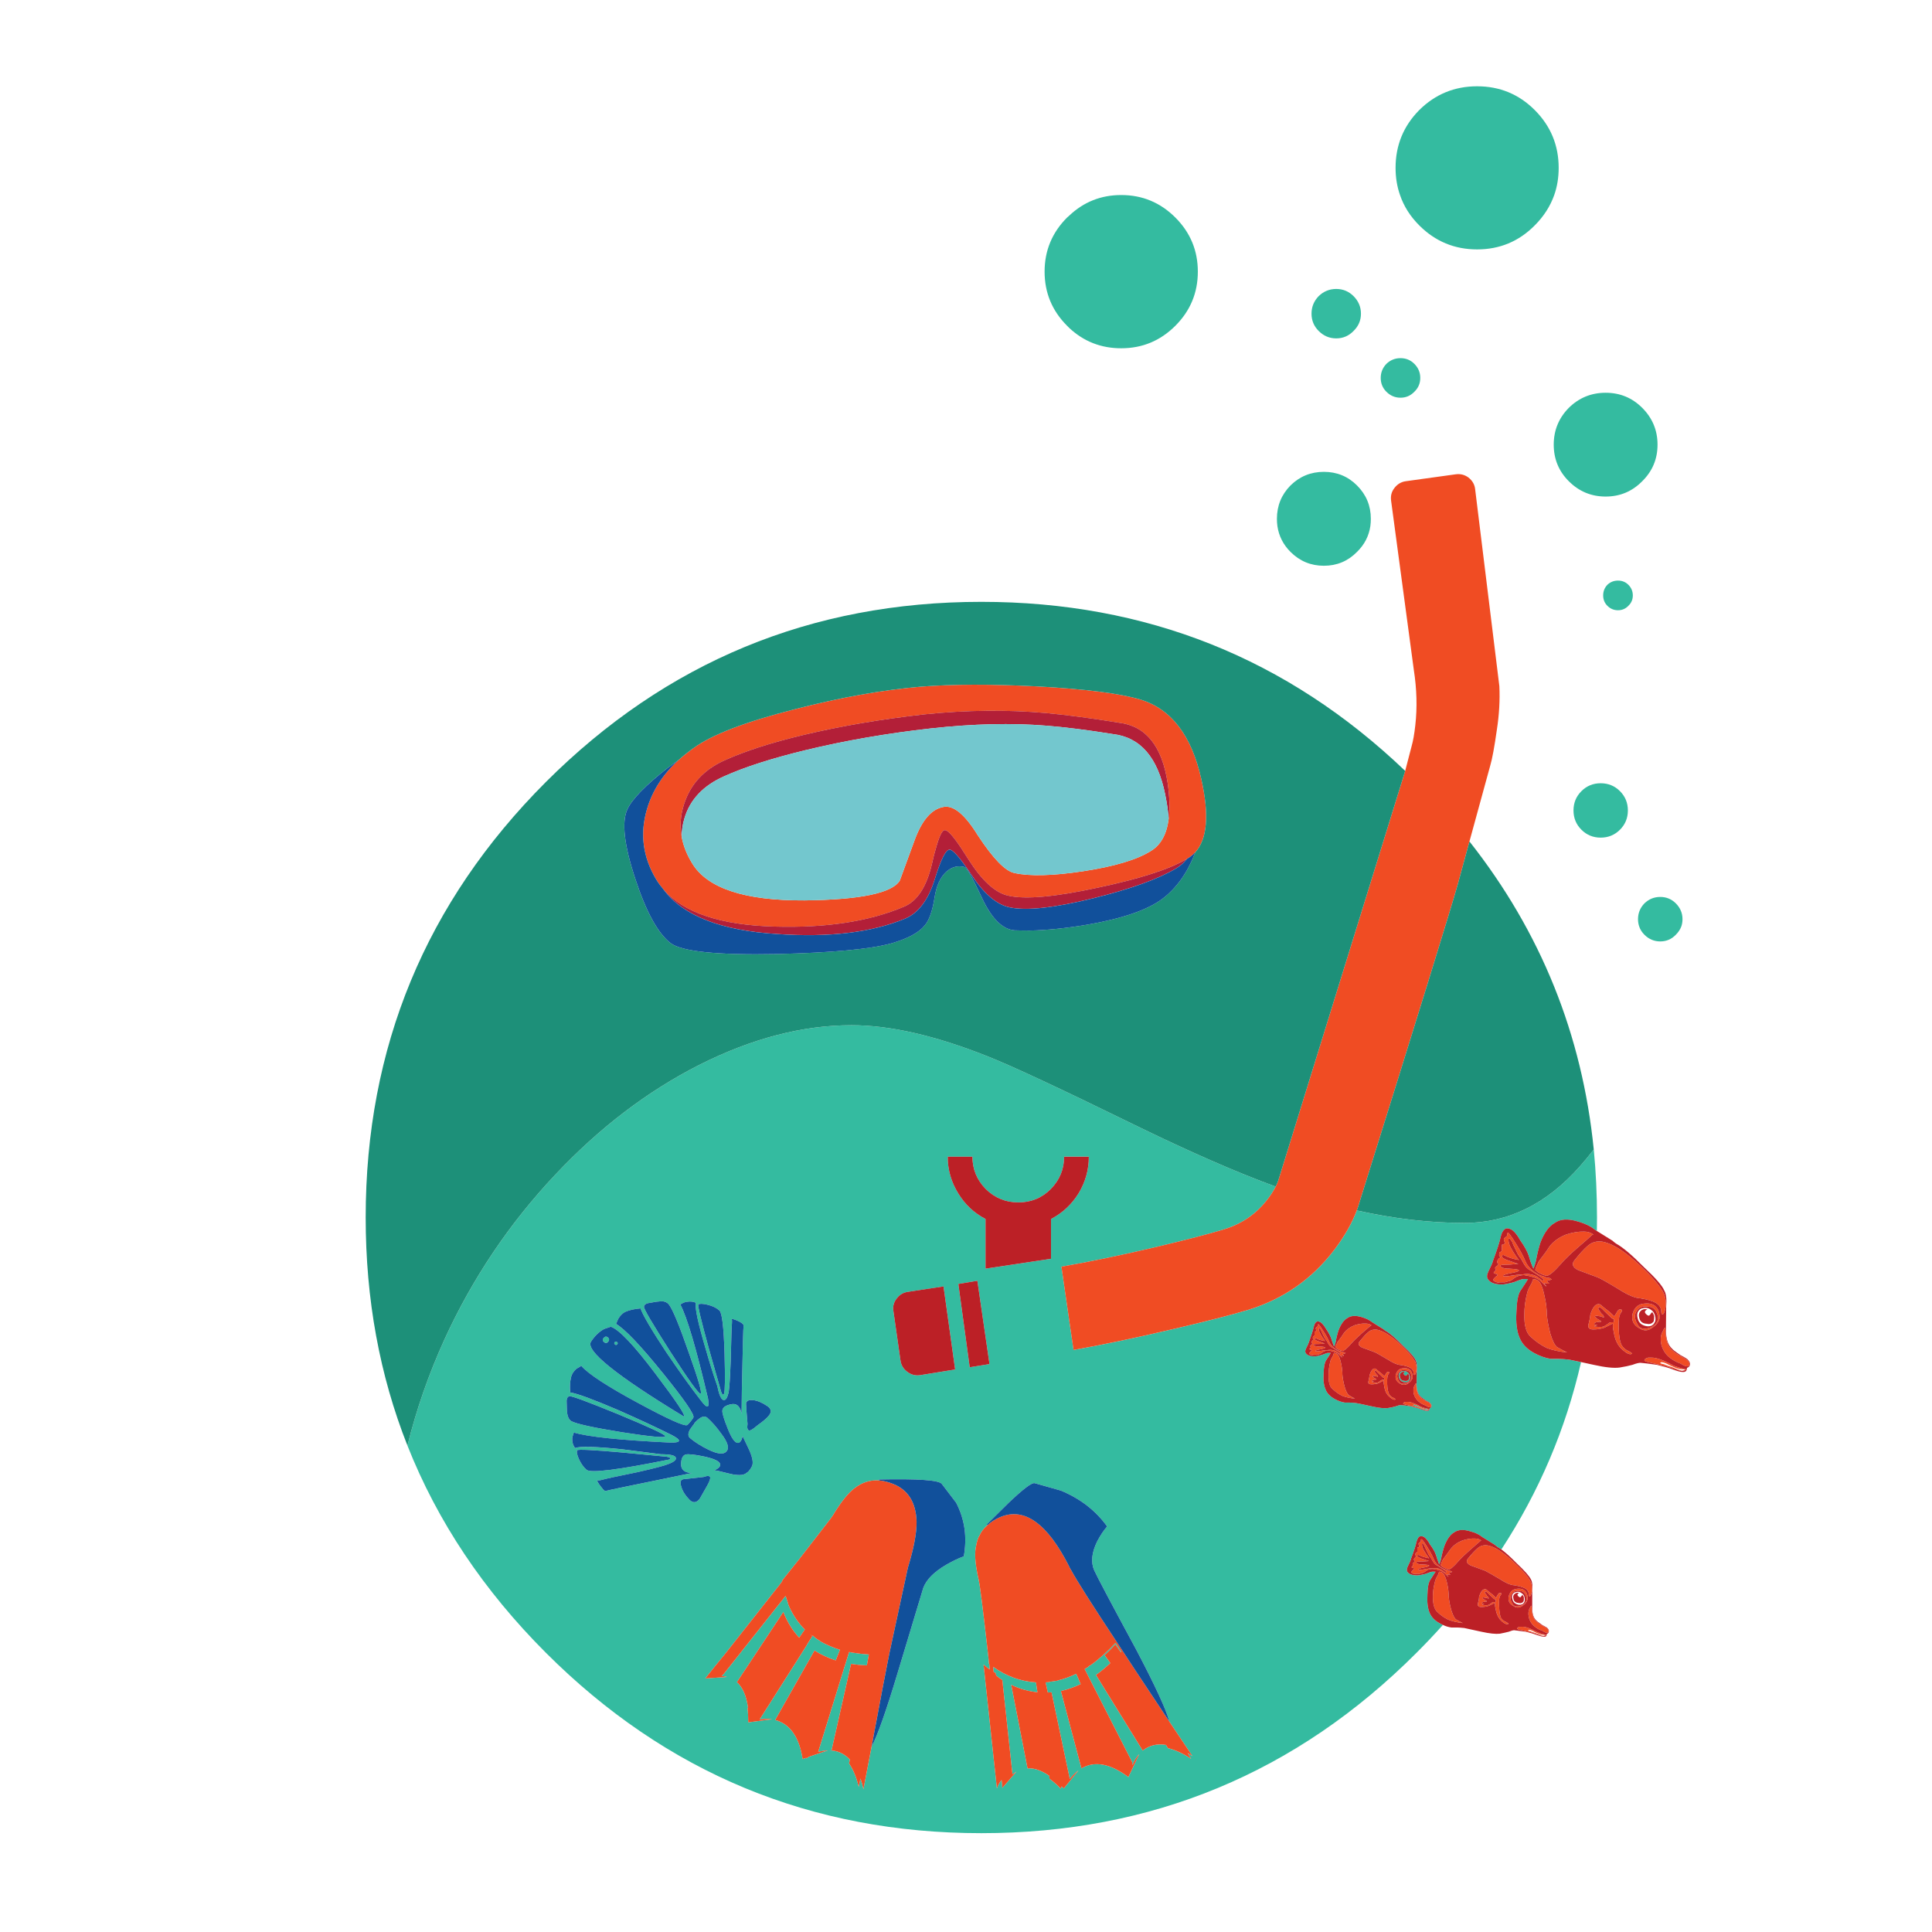 <?xml version="1.0" encoding="utf-8"?>
<!-- Generator: Adobe Illustrator 16.0.0, SVG Export Plug-In . SVG Version: 6.00 Build 0)  -->
<!DOCTYPE svg PUBLIC "-//W3C//DTD SVG 1.1//EN" "http://www.w3.org/Graphics/SVG/1.1/DTD/svg11.dtd">
<svg version="1.1" id="Layer_1" xmlns="http://www.w3.org/2000/svg" xmlns:xlink="http://www.w3.org/1999/xlink" x="0px" y="0px"
	 width="300px" height="300px" viewBox="0 0 300 300" enable-background="new 0 0 300 300" xml:space="preserve">
<g>
	<path fill-rule="evenodd" clip-rule="evenodd" fill="#34BBA0" d="M238.308,17.083c2.481,2.482,3.722,5.476,3.722,8.98
		c0,1.51-0.229,2.917-0.689,4.221c-0.614,1.74-1.625,3.313-3.032,4.721c-2.456,2.481-5.437,3.723-8.942,3.723
		c-3.505,0-6.499-1.241-8.979-3.723c-1.408-1.407-2.405-2.981-2.994-4.721c-0.46-1.305-0.69-2.711-0.69-4.221
		c0-3.505,1.229-6.499,3.685-8.98c2.48-2.456,5.475-3.684,8.979-3.684C232.871,13.399,235.852,14.627,238.308,17.083z
		 M241.262,69.046c0-2.226,0.781-4.132,2.342-5.718c1.586-1.561,3.492-2.341,5.718-2.341c2.227,0,4.12,0.78,5.681,2.341
		c1.586,1.586,2.379,3.493,2.379,5.718s-0.793,4.119-2.379,5.68c-1.561,1.586-3.454,2.379-5.681,2.379
		c-2.226,0-4.132-0.793-5.718-2.379C242.043,73.166,241.262,71.272,241.262,69.046z M166.043,33.471
		c2.252-2.124,4.938-3.186,8.06-3.186c3.275,0,6.076,1.164,8.404,3.492c2.328,2.329,3.492,5.13,3.492,8.405
		c0,3.275-1.164,6.077-3.492,8.405s-5.129,3.492-8.404,3.492c-3.122,0-5.808-1.049-8.06-3.147c-0.128-0.127-0.243-0.243-0.345-0.345
		c-2.328-2.328-3.493-5.13-3.493-8.405c0-3.274,1.165-6.076,3.493-8.405C165.8,33.675,165.915,33.573,166.043,33.471z
		 M207.49,44.869c1.05,0,1.944,0.371,2.687,1.113c0.768,0.768,1.151,1.675,1.151,2.725c0,1.049-0.384,1.944-1.151,2.687
		c-0.742,0.768-1.637,1.151-2.687,1.151c-1.049,0-1.957-0.383-2.725-1.151c-0.742-0.742-1.113-1.638-1.113-2.687
		c0-1.049,0.371-1.957,1.113-2.725C205.533,45.24,206.441,44.869,207.49,44.869z M215.281,56.497
		c0.613-0.588,1.343-0.883,2.188-0.883s1.561,0.294,2.149,0.883c0.614,0.614,0.92,1.343,0.92,2.188s-0.306,1.561-0.92,2.149
		c-0.589,0.614-1.305,0.921-2.149,0.921s-1.574-0.307-2.188-0.921c-0.589-0.588-0.883-1.305-0.883-2.149
		S214.692,57.111,215.281,56.497z M205.571,73.268c2.021,0,3.736,0.703,5.143,2.11c1.434,1.433,2.149,3.16,2.149,5.181
		c0,0.384-0.025,0.768-0.077,1.151c-0.229,1.535-0.921,2.866-2.072,3.991c-1.406,1.433-3.121,2.149-5.143,2.149
		c-2.021,0-3.748-0.716-5.181-2.149c-1.126-1.125-1.804-2.456-2.034-3.991c-0.051-0.384-0.077-0.768-0.077-1.151
		c0-2.021,0.704-3.748,2.111-5.181C201.823,73.971,203.551,73.268,205.571,73.268z M63.269,224.475
		c1.381-5.604,3.3-11.104,5.757-16.502c4.35-9.492,10.08-18.012,17.192-25.561c6.832-7.266,14.277-12.945,22.336-17.039
		c8.161-4.119,16.055-6.178,23.678-6.178c5.961,0,12.972,1.598,21.031,4.797c3.71,1.457,11.258,4.977,22.643,10.553
		c8.787,4.293,16.181,7.529,22.182,9.709c-0.362,0.73-0.86,1.484-1.496,2.266c-1.688,2.098-3.863,3.557-6.524,4.375
		c-2.354,0.717-5.897,1.637-10.631,2.762c-5.449,1.279-10.323,2.291-14.621,3.033l1.88,12.934c4.605-0.82,9.786-1.906,15.543-3.262
		c5.168-1.203,9.057-2.201,11.667-2.994c5.424-1.689,9.85-4.785,13.278-9.287c1.599-2.117,2.764-4.158,3.492-6.121
		c5.803,1.291,11.38,1.938,16.732,1.938c6.754,0,12.716-2.916,17.884-8.75c0.742-0.844,1.472-1.727,2.188-2.648
		c0.332,3.428,0.499,6.947,0.499,10.553c0,0.699-0.006,1.396-0.02,2.094l-0.325-0.213c-0.666-0.537-1.549-0.959-2.648-1.266
		c-1.535-0.461-2.725-0.383-3.569,0.23c-0.87,0.486-1.599,1.471-2.188,2.955c-0.308,0.945-0.55,1.932-0.729,2.955
		c-0.076,0.332-0.204,0.729-0.384,1.189c-0.102-0.18-0.179-0.346-0.229-0.5c-0.129-0.279-0.295-0.779-0.499-1.496
		c-0.23-0.689-0.665-1.482-1.306-2.379c-0.511-0.922-0.997-1.496-1.458-1.727c-0.409-0.205-0.742-0.205-0.997,0
		c-0.282,0.23-0.486,0.639-0.615,1.227c-0.152,0.742-0.55,1.971-1.189,3.686c-0.025,0.205-0.269,0.768-0.729,1.688
		c-0.229,0.486-0.242,0.871-0.038,1.152c0.358,0.537,1.075,0.807,2.149,0.807c0.358,0,0.973-0.115,1.842-0.346
		c0.819-0.334,1.318-0.5,1.497-0.5c0.281,0,0.524,0,0.729,0c-0.205,0.359-0.601,0.973-1.19,1.842
		c-0.358,0.564-0.562,1.65-0.613,3.264c-0.103,1.688,0.063,3.031,0.499,4.029c0.384,0.947,1.126,1.727,2.226,2.34
		c0.896,0.486,1.766,0.793,2.609,0.922c0.409,0,0.818,0,1.228,0c0.358,0,0.896,0.039,1.612,0.115
		c0.203,0.033,0.824,0.162,1.861,0.383c-2.387,10.42-6.512,20.115-12.376,29.09c-0.227-0.156-0.432-0.285-0.614-0.383l-0.077-0.076
		c-0.128-0.078-0.243-0.166-0.345-0.27l-1.919-1.189c-0.461-0.385-1.075-0.678-1.843-0.883c-1.074-0.332-1.919-0.281-2.532,0.154
		c-0.589,0.332-1.088,1.021-1.497,2.072c-0.23,0.664-0.409,1.355-0.537,2.072c-0.052,0.23-0.141,0.512-0.269,0.844
		c-0.077-0.129-0.128-0.256-0.154-0.385c-0.076-0.178-0.191-0.523-0.345-1.035c-0.154-0.486-0.461-1.037-0.922-1.65
		c-0.358-0.639-0.69-1.049-0.997-1.229c-0.307-0.127-0.551-0.127-0.729,0c-0.179,0.18-0.319,0.475-0.422,0.883
		c-0.103,0.512-0.384,1.369-0.844,2.572c0,0.127-0.167,0.523-0.5,1.189c-0.153,0.332-0.166,0.602-0.038,0.805
		c0.256,0.359,0.768,0.539,1.535,0.539c0.23,0,0.652-0.078,1.267-0.23c0.589-0.23,0.946-0.346,1.074-0.346c0.18,0,0.346,0,0.499,0
		c-0.153,0.256-0.436,0.691-0.845,1.305c-0.255,0.383-0.396,1.139-0.422,2.264c-0.076,1.178,0.038,2.125,0.346,2.84
		c0.282,0.666,0.806,1.203,1.573,1.613c0.164,0.094,0.324,0.178,0.479,0.248c-1.306,1.463-2.669,2.902-4.087,4.318
		c-18.651,18.676-41.179,28.016-67.582,28.016s-48.944-9.34-67.621-28.016C75.089,246.963,67.925,236.242,63.269,224.475z
		 M153.072,184.639c-1.382-1.408-2.073-3.084-2.073-5.027h-3.838c0,2.047,0.551,3.953,1.651,5.719
		c1.048,1.713,2.455,3.031,4.221,3.953v7.713l10.17-1.535v-6.178c1.766-0.922,3.186-2.24,4.26-3.953
		c1.074-1.766,1.612-3.672,1.612-5.719h-3.838c0,1.943-0.69,3.619-2.073,5.027c-1.381,1.381-3.057,2.072-5.026,2.072
		C156.167,186.711,154.479,186.02,153.072,184.639z M114.848,205.248c-0.436-0.23-0.845-0.385-1.229-0.461
		c0.052,0.178,0.064,0.396,0.038,0.652c-0.051,0.537-0.114,2.482-0.192,5.832c-0.102,2.637-0.205,4.234-0.306,4.799
		c-0.179,0.92-0.436,1.367-0.768,1.342c-0.384-0.025-0.717-0.742-0.998-2.148c-0.64-1.842-1.242-3.762-1.804-5.756
		c-1.203-4.043-1.714-6.449-1.535-7.217c-0.435-0.178-0.87-0.229-1.305-0.152c-0.281,0-0.652,0.141-1.112,0.422
		c1.049,1.971,2.481,6.83,4.298,14.584c0.282,1.586-0.102,1.676-1.151,0.268c-1.561-2.02-3.338-4.502-5.334-7.445
		c-2.328-3.529-3.659-5.795-3.991-6.793c-0.946,0.078-1.74,0.256-2.379,0.539c-0.409,0.203-0.768,0.563-1.075,1.074
		c-0.127,0.256-0.23,0.498-0.307,0.729l-0.077,0.039c1.382,0.793,3.799,3.326,7.253,7.598c3.377,4.172,4.977,6.486,4.797,6.947
		c-0.051,0.127-0.192,0.332-0.422,0.613c-0.23,0.281-0.409,0.475-0.537,0.576c-0.435,0.23-2.993-0.922-7.676-3.455
		c-4.835-2.609-7.777-4.541-8.827-5.795l-0.038,0.115l-0.652,0.385c-0.461,0.408-0.742,0.844-0.845,1.305
		c-0.179,0.768-0.217,1.561-0.114,2.379c1.048,0.154,3.518,1.063,7.406,2.725c3.249,1.434,6.025,2.725,8.328,3.877
		c1.535,0.793,1.51,1.189-0.077,1.189c-7.957-0.383-12.997-0.908-15.121-1.574c0,0.078-0.064,0.281-0.192,0.615
		c-0.051,0.23-0.064,0.422-0.039,0.576c0,0.408,0.141,0.818,0.422,1.227c0.716-0.307,3.16-0.242,7.331,0.191l6.025,0.768
		c1.433,0,2.201,0.18,2.303,0.539c0.102,0.332-0.294,0.664-1.19,0.996c-0.537,0.23-2.098,0.641-4.682,1.229
		c-3.275,0.666-5.167,1.074-5.68,1.229c-0.255,0.076-0.486,0.102-0.691,0.076c0.154,0.359,0.396,0.73,0.729,1.113
		c0.282,0.41,0.512,0.576,0.691,0.5c0.23-0.078,3.543-0.768,9.939-2.072l3.531-0.73l-0.269,0.039
		c-1.074-0.076-1.599-0.551-1.573-1.42c0.025-0.846,0.269-1.33,0.729-1.459c0.409-0.102,1.356,0,2.84,0.307
		c1.535,0.332,2.366,0.717,2.495,1.152c0.102,0.357-0.192,0.689-0.883,0.998l0.538,0.076c1.331,0.332,2.136,0.523,2.418,0.576
		c0.998,0.152,1.663,0.076,1.996-0.23c0.255-0.154,0.409-0.295,0.46-0.422c0.103-0.076,0.217-0.244,0.346-0.5
		c0.282-0.408,0.244-1.1-0.115-2.072c-0.103-0.307-0.448-1.061-1.037-2.264l-0.23-0.461c-0.154,0.717-0.409,1.063-0.768,1.037
		c-0.46-0.025-0.985-0.793-1.573-2.303c-0.563-1.408-0.832-2.303-0.806-2.688c0.026-0.486,0.46-0.818,1.304-0.996
		c0.845-0.207,1.395,0.217,1.651,1.266l0.038,0.268l0.038-3.568c0.128-6.549,0.217-9.939,0.269-10.17
		C115.488,205.682,115.283,205.477,114.848,205.248z M119.338,219.869c0.512-0.588,0.448-1.102-0.192-1.535
		c-0.793-0.537-1.522-0.844-2.187-0.922c-0.717-0.076-1.087,0.115-1.113,0.576c0.026,0.613,0.102,1.65,0.23,3.107
		c-0.102,0.666,0,1.012,0.307,1.037c0.23-0.025,0.639-0.295,1.228-0.805C118.48,220.713,119.056,220.227,119.338,219.869z
		 M108.784,216.414c0.282-0.051-0.333-2.186-1.842-6.408c-1.483-4.273-2.52-6.768-3.108-7.482c-0.23-0.258-0.538-0.41-0.921-0.461
		c-0.255,0-0.601,0.025-1.036,0.076c-0.818,0.152-1.253,0.23-1.305,0.23c-0.358,0.102-0.55,0.281-0.576,0.537
		c-0.051,0.307,1.331,2.66,4.145,7.061C106.956,214.316,108.502,216.467,108.784,216.414z M109.859,202.6
		c-0.742-0.18-1.216-0.191-1.42-0.039c-0.128,0.129,0.422,2.432,1.65,6.908c0.614,2.174,1.24,4.375,1.88,6.602
		c0.179,0.512,0.332,0.627,0.46,0.344c0.154-0.332,0.179-2.43,0.077-6.293c-0.127-4.094-0.396-6.307-0.806-6.639
		C111.241,203.072,110.627,202.777,109.859,202.6z M109.82,220.137c0.742,0.666,1.471,1.498,2.188,2.494
		c0.998,1.307,1.266,2.215,0.806,2.727c-0.435,0.537-1.381,0.447-2.84-0.27c-1.099-0.537-2.033-1.125-2.801-1.766
		c-0.358-0.281-0.371-0.729-0.039-1.342l0.576-0.807l0.154,0.076l-0.115-0.154c0.205-0.279,0.447-0.523,0.729-0.729
		C108.989,219.932,109.437,219.855,109.82,220.137z M109.744,230.807c0.384-0.666,0.563-1.127,0.538-1.381
		c-0.052-0.283-0.396-0.309-1.037-0.078l-3.146,0.346c-0.435,0.104-0.538,0.486-0.308,1.15c0.179,0.666,0.601,1.344,1.267,2.035
		c0.538,0.537,1.062,0.498,1.574-0.115C109.143,231.842,109.514,231.189,109.744,230.807z M135.341,271.219
		c0.921-1.742,2.252-5.502,3.992-11.283c1.177-3.863,2.52-8.316,4.03-13.355c0.486-1.307,1.676-2.508,3.569-3.609
		c0.972-0.561,1.881-0.996,2.725-1.303c0.537-2.994,0.141-5.771-1.189-8.328l-2.227-2.918c-0.435-0.588-3.684-0.818-9.748-0.689
		v0.152c-1.407-0.102-2.699,0.32-3.876,1.268c-0.921,0.715-1.944,1.982-3.07,3.799c-0.102,0.205-0.307,0.512-0.614,0.92
		l-4.874,6.295c-0.768,0.973-1.638,2.061-2.61,3.262c0,0.025,0.013,0.053,0.038,0.078c-0.153,0.203-0.306,0.408-0.46,0.613
		l-8.443,10.707c-0.998,1.203-2.021,2.469-3.07,3.799l3.377-0.23c-0.256-0.051-0.524-0.102-0.806-0.152l0.192-0.23h0.039
		l9.671-12.203c0.154,0.408,0.294,0.844,0.422,1.303v0.039c0.538,1.305,1.292,2.494,2.265,3.568
		c0.102,0.104,0.205,0.205,0.306,0.309l-0.882,1.266c-1.075-1.178-1.894-2.508-2.457-3.99l-7.215,10.898
		c0.896,0.793,1.472,2.111,1.727,3.953l-0.076,0.115c0.076,0.563,0.115,1.291,0.115,2.188c0.051,0,0.115-0.014,0.192-0.039
		l3.492-0.461c-0.614-0.076-1.254-0.063-1.919,0.039l7.33-11.553v-0.037l0.844-1.344c-0.115-0.096-0.243-0.211-0.384-0.346
		c0.134,0.119,0.274,0.234,0.423,0.346l0.038-0.115c0.281,0.307,0.665,0.59,1.151,0.846l-0.038,0.037
		c0.946,0.537,1.982,0.984,3.108,1.344l-0.653,1.65c-1.202-0.385-2.303-0.896-3.3-1.535l-6.102,10.783
		c2.303,0.615,3.723,2.637,4.26,6.064l0.576-0.191v0.113c0.127-0.102,0.256-0.191,0.384-0.268l2.955-0.998
		c-0.5,0.025-0.998,0.102-1.497,0.23l4.797-15.504c0.128,0.025,0.255,0.051,0.383,0.076l0.27,0.039
		c0.768,0.127,1.573,0.217,2.417,0.268l-0.307,1.689c-0.845-0.025-1.663-0.104-2.456-0.23l-3.032,13.432
		c-0.144-0.006-0.285-0.006-0.422,0c1.262-0.014,2.35,0.459,3.262,1.42l-0.115,0.613c0.666,0.998,1.164,2.215,1.497,3.646
		l0.269-1.305c0.179,0.512,0.333,1.063,0.461,1.65L135.341,271.219z M138.68,203.252l1.151,8.02
		c0.102,0.717,0.448,1.293,1.036,1.729c0.588,0.461,1.254,0.639,1.996,0.537l5.449-0.883l-1.803-12.895l-5.565,0.844
		c-0.666,0.102-1.203,0.41-1.612,0.92C138.897,202.01,138.68,202.586,138.68,203.252z M150.577,212.309l3.07-0.498l-1.881-12.934
		l-2.954,0.498L150.577,212.309z M181.586,267.342c-0.461-1.791-2.175-5.514-5.143-11.168c-3.889-7.189-6.063-11.297-6.523-12.318
		c-0.563-1.254-0.409-2.764,0.46-4.529c0.485-0.92,0.997-1.688,1.535-2.303c-1.766-2.455-4.158-4.311-7.177-5.564l-4.068-1.152
		c-0.435-0.127-1.804,0.908-4.105,3.109l-3.339,3.301l0.114,0.115c-0.563,0.461-0.984,1.01-1.266,1.65
		c-0.052,0.076-0.09,0.141-0.115,0.191c-0.129,0.281-0.23,0.602-0.308,0.959c-0.051,0.23-0.102,0.486-0.153,0.768
		c-0.179,1.127-0.025,2.75,0.461,4.873c0.204,0.871,0.665,4.492,1.381,10.861l0.154,1.383c0.025,0.254,0.051,0.537,0.076,0.844
		h0.039c0.025,0.281,0.051,0.576,0.076,0.883c-0.308-0.23-0.627-0.486-0.959-0.768l2.072,19.227c0.153-0.486,0.396-0.92,0.729-1.305
		c0.051,0.385,0.089,0.793,0.114,1.229l2.188-2.533c-0.206,0.129-0.409,0.268-0.615,0.422l-1.573-14.66
		c-0.358-0.205-0.678-0.436-0.959-0.691l-0.077-0.383c-0.103-0.051-0.204-0.102-0.307-0.154c-0.025-0.281-0.051-0.549-0.077-0.805
		c2.048,1.459,4.26,2.264,6.64,2.418l0.23,1.535c-1.434-0.154-2.789-0.537-4.068-1.152l2.533,12.971
		c1.023-0.076,2.149,0.309,3.377,1.152l0.038,0.461c0.666,0.486,1.241,0.998,1.727,1.535c0.052-0.104,0.104-0.217,0.154-0.346
		c0.128,0.102,0.243,0.205,0.346,0.307l2.264-2.801c-0.461,0.332-0.908,0.779-1.343,1.344l-2.84-13.471
		c-0.205,0.025-0.396,0.037-0.576,0.037l-0.346-1.572c0.18-0.025,0.358-0.039,0.538-0.039v-0.039l1.305-0.191
		c0.025-0.025,0.051-0.039,0.076-0.039c0.947-0.229,1.894-0.574,2.841-1.035l0.69,1.611c-1.023,0.486-2.047,0.844-3.07,1.076
		l3.186,12.01c2.047-1.201,4.477-0.754,7.291,1.344l1.689-3.568c-0.436,0.461-0.78,1.023-1.036,1.688l-0.077-0.23
		c0.025-0.051,0.038-0.102,0.038-0.152l-7.406-14.506c0.153-0.104,0.307-0.193,0.46-0.27l0.346-0.307l0.038,0.037
		c1.33-0.945,2.648-2.123,3.953-3.529c0.281,0.436,0.589,0.895,0.921,1.381c-0.052,0.051-0.077,0.09-0.077,0.115
		c-0.307-0.436-0.601-0.857-0.882-1.266c-0.436,0.512-0.985,1.074-1.65,1.688l0.883,1.229c-0.742,0.691-1.484,1.305-2.227,1.842
		l7.254,11.744c1.023-0.82,2.226-1.113,3.607-0.883l0.307,0.498c1.101,0.256,2.303,0.807,3.607,1.65
		c-0.179-0.281-0.358-0.576-0.537-0.883c0.23,0.154,0.474,0.307,0.729,0.461C183.979,270.936,182.789,269.158,181.586,267.342z
		 M215.089,206.629c-0.102-0.076-0.191-0.154-0.268-0.23l-1.728-1.074c-0.409-0.332-0.959-0.602-1.65-0.807
		c-0.946-0.281-1.688-0.23-2.227,0.154c-0.536,0.307-0.984,0.922-1.343,1.842c-0.205,0.588-0.358,1.203-0.46,1.842
		c-0.051,0.205-0.129,0.447-0.23,0.73c-0.077-0.104-0.128-0.205-0.153-0.309c-0.077-0.18-0.18-0.486-0.308-0.92
		c-0.153-0.436-0.422-0.936-0.806-1.496c-0.332-0.564-0.64-0.922-0.921-1.076c-0.256-0.127-0.461-0.127-0.614,0
		c-0.179,0.154-0.307,0.41-0.384,0.768c-0.102,0.461-0.346,1.229-0.729,2.303c-0.025,0.129-0.178,0.475-0.46,1.035
		c-0.153,0.309-0.166,0.551-0.038,0.73c0.229,0.332,0.678,0.498,1.343,0.498c0.23,0,0.614-0.076,1.151-0.229
		c0.512-0.205,0.818-0.309,0.921-0.309c0.179,0,0.332,0,0.461,0c-0.129,0.23-0.371,0.615-0.729,1.152
		c-0.23,0.357-0.358,1.035-0.384,2.033c-0.076,1.049,0.025,1.881,0.308,2.496c0.229,0.588,0.69,1.072,1.381,1.457
		c0.563,0.307,1.101,0.5,1.611,0.576c0.257,0,0.513,0,0.768,0c0.231,0,0.563,0.025,0.999,0.076c0.204,0.025,0.997,0.193,2.379,0.498
		c1.126,0.256,1.97,0.346,2.533,0.27c0.486-0.076,0.896-0.166,1.229-0.27c0.332-0.127,0.588-0.191,0.767-0.191
		c0.384,0.025,0.908,0.09,1.574,0.191c0.664,0.154,1.164,0.295,1.496,0.424c0.461,0.178,0.78,0.268,0.96,0.268
		c0.307,0.025,0.46-0.102,0.46-0.383l0.076-0.039c0.025,0,0.077-0.039,0.154-0.115c0.103-0.23,0.063-0.434-0.115-0.613
		c-0.025-0.078-0.269-0.23-0.729-0.461c-0.486-0.332-0.768-0.551-0.845-0.652c-0.357-0.332-0.55-0.896-0.575-1.689
		c0-0.178,0.014-0.959,0.039-2.34c0.051-0.742-0.014-1.268-0.192-1.574c-0.205-0.461-0.87-1.215-1.996-2.264
		c-1.125-1.152-2.008-1.906-2.647-2.266C215.141,206.641,215.114,206.629,215.089,206.629z M217.66,213.076
		c-0.281,0.178-0.37,0.436-0.269,0.768c0.077,0.359,0.32,0.551,0.729,0.576c0.281,0.051,0.499-0.025,0.652-0.23
		c0.052-0.154,0.063-0.332,0.038-0.537c-0.025-0.129-0.089-0.256-0.191-0.385c0,0.051-0.026,0.09-0.077,0.115
		c-0.051,0.104-0.115,0.18-0.191,0.23c-0.103,0.025-0.205-0.025-0.308-0.152c-0.153-0.154-0.14-0.283,0.039-0.385
		c0.025-0.025,0.063-0.039,0.114-0.039C218.019,212.961,217.84,212.975,217.66,213.076z M217.546,212.961
		c0.384-0.129,0.703-0.102,0.959,0.076c0.205,0.129,0.346,0.334,0.422,0.615s0.051,0.512-0.076,0.689
		c-0.128,0.23-0.371,0.334-0.729,0.309c-0.486-0.078-0.78-0.32-0.883-0.73C217.11,213.461,217.213,213.141,217.546,212.961z
		 M221.537,218.795c0.204,0,0.294,0.012,0.269,0.037c-0.103,0.078-0.205,0.115-0.308,0.115c-0.051,0-0.332-0.102-0.844-0.307
		c-0.538-0.178-0.832-0.281-0.884-0.307c-0.255-0.051-0.37-0.102-0.345-0.154c0.052-0.102,0.23-0.088,0.537,0.039
		C220.705,218.627,221.229,218.82,221.537,218.795z M252.853,90.806c0.46,0.461,0.69,1.011,0.69,1.65s-0.23,1.177-0.69,1.612
		c-0.436,0.46-0.972,0.691-1.612,0.691c-0.64,0-1.189-0.23-1.649-0.691c-0.436-0.435-0.653-0.972-0.653-1.612
		s0.218-1.189,0.653-1.65c0.46-0.435,1.01-0.652,1.649-0.652C251.881,90.154,252.417,90.371,252.853,90.806z M248.554,121.623
		c1.177,0,2.176,0.409,2.994,1.228s1.228,1.817,1.228,2.994s-0.409,2.174-1.228,2.994c-0.818,0.818-1.817,1.228-2.994,1.228
		s-2.174-0.409-2.993-1.228c-0.819-0.819-1.229-1.817-1.229-2.994s0.409-2.175,1.229-2.994S247.377,121.623,248.554,121.623z
		 M257.804,139.277c0.945,0,1.752,0.333,2.417,0.998c0.691,0.691,1.037,1.51,1.037,2.456c0,0.41-0.064,0.793-0.192,1.151
		c-0.179,0.46-0.461,0.883-0.845,1.267c-0.665,0.69-1.472,1.036-2.417,1.036c-0.947,0-1.767-0.346-2.457-1.036
		c-0.384-0.384-0.652-0.807-0.806-1.267c-0.128-0.358-0.191-0.742-0.191-1.151c0-0.946,0.332-1.765,0.997-2.456
		C256.037,139.609,256.856,139.277,257.804,139.277z M94.853,206.016l-1.036,0.346c-0.793,0.434-1.472,1.086-2.035,1.957
		c-0.946,1.355,3.852,5.23,14.392,11.627c0.358-0.076-1.1-2.277-4.375-6.6C98.448,208.893,96.133,206.449,94.853,206.016z
		 M95.813,208.395c0.128,0.102,0.141,0.217,0.039,0.346c-0.128,0.127-0.244,0.141-0.346,0.037c-0.153-0.127-0.167-0.256-0.038-0.383
		C95.57,208.291,95.685,208.291,95.813,208.395z M94.431,208.355c-0.205,0.23-0.422,0.242-0.652,0.039
		c-0.23-0.205-0.244-0.422-0.038-0.652c0.205-0.23,0.422-0.256,0.652-0.078C94.623,207.869,94.636,208.1,94.431,208.355z
		 M103.949,226.623c0.256-0.18,0.115-0.32-0.422-0.422l-6.832-0.652c-4.63-0.408-6.984-0.525-7.062-0.346
		c-0.128,0.23-0.038,0.691,0.269,1.381c0.332,0.717,0.729,1.268,1.19,1.652C91.732,228.771,96.018,228.236,103.949,226.623z
		 M88.406,216.799c-0.256,0.076-0.396,0.307-0.422,0.691c0,0.076,0.013,0.523,0.038,1.342c0.025,0.947,0.255,1.561,0.69,1.842
		c0.819,0.436,3.454,1.012,7.906,1.729c4.426,0.689,6.651,0.895,6.677,0.613c0-0.256-2.404-1.381-7.214-3.377
		C91.271,217.668,88.713,216.723,88.406,216.799z"/>
	<path fill-rule="evenodd" clip-rule="evenodd" fill="#F04C23" d="M185.577,132.369c-0.332,0.358-0.716,0.666-1.151,0.921
		c-0.051,0.025-0.089,0.051-0.115,0.077c-2.66,1.586-7.24,3.07-13.739,4.451c-6.703,1.459-11.372,1.881-14.007,1.267
		c-2.021-0.435-4.094-2.328-6.217-5.68c-1.51-2.43-2.585-3.876-3.225-4.336c-0.204-0.128-0.358-0.179-0.461-0.153
		c-0.384,0.025-0.831,0.972-1.343,2.84c-0.205,0.665-0.409,1.471-0.614,2.417c-0.844,3.582-2.302,5.795-4.375,6.64
		c-5.398,2.277-12.075,3.3-20.033,3.07c-8.366-0.23-14.109-2.136-17.231-5.718c-0.435-0.512-0.818-1.036-1.151-1.573
		c-2.098-3.479-2.583-7.125-1.458-10.938c0.844-2.891,2.495-5.45,4.95-7.675c0.691-0.614,1.446-1.216,2.265-1.804
		c2.814-2.072,8.034-4.081,15.658-6.025c7.112-1.842,13.688-3.019,19.726-3.531c4.912-0.384,10.886-0.396,17.922-0.039
		c7.521,0.41,12.882,1.087,16.08,2.034c4.81,1.458,7.969,5.577,9.479,12.357C187.79,126.522,187.471,130.322,185.577,132.369z
		 M228.176,130.661l-1.804,6.62c-1.074,3.838-6.243,20.557-15.504,50.158c-0.059,0.172-0.122,0.344-0.192,0.52
		c-0.729,1.963-1.894,4.004-3.492,6.121c-3.429,4.502-7.854,7.598-13.278,9.287c-2.61,0.793-6.499,1.791-11.667,2.994
		c-5.757,1.355-10.938,2.441-15.543,3.262l-1.88-12.934c4.298-0.742,9.172-1.754,14.621-3.033c4.733-1.125,8.276-2.045,10.631-2.762
		c2.661-0.818,4.836-2.277,6.524-4.375c0.636-0.781,1.134-1.535,1.496-2.266c0.152-0.297,0.28-0.592,0.384-0.881l19.726-63.669
		l0.998-3.837c0.23-0.793,0.423-1.881,0.575-3.262c0.308-2.737,0.231-5.59-0.229-8.558l-3.53-26.288
		c-0.103-0.742,0.063-1.395,0.498-1.958c0.461-0.614,1.05-0.972,1.766-1.075l7.752-1.074c0.742-0.103,1.407,0.064,1.996,0.499
		c0.614,0.486,0.959,1.087,1.036,1.804l3.761,30.587c0.103,2.175-0.025,4.426-0.384,6.754c-0.384,2.712-0.729,4.58-1.036,5.603
		L228.176,130.661z M105.868,130.028c0.256,1.356,0.793,2.699,1.612,4.03c2.354,3.889,8.174,5.808,17.461,5.756
		c8.647-0.103,13.573-1.125,14.775-3.07c0.998-2.712,1.791-4.875,2.38-6.486c1.125-2.968,2.583-4.618,4.375-4.951
		c1.561-0.333,3.352,1.139,5.373,4.414c2.354,3.582,4.234,5.526,5.642,5.833c2.404,0.537,5.974,0.448,10.707-0.269
		c4.861-0.742,8.366-1.791,10.515-3.146c1.535-0.921,2.457-2.584,2.764-4.989c0.205-1.535,0.154-3.377-0.153-5.526
		c-0.869-5.782-3.403-8.916-7.599-9.402c-4.222-0.69-7.982-1.189-11.283-1.497c-6.013-0.537-12.28-0.473-18.805,0.192
		c-6.856,0.767-13.164,1.842-18.92,3.224c-4.938,1.177-8.993,2.482-12.166,3.915c-3.224,1.433-5.334,3.71-6.332,6.831
		C105.65,126.625,105.535,128.339,105.868,130.028z M181.586,267.342c1.203,1.816,2.393,3.594,3.569,5.334
		c-0.256-0.154-0.499-0.307-0.729-0.461c0.179,0.307,0.358,0.602,0.537,0.883c-1.305-0.844-2.507-1.395-3.607-1.65l-0.307-0.498
		c-1.382-0.23-2.584,0.063-3.607,0.883l-7.254-11.744c0.742-0.537,1.484-1.15,2.227-1.842l-0.883-1.229
		c0.665-0.613,1.215-1.176,1.65-1.688c0.281,0.408,0.575,0.83,0.882,1.266c0-0.025,0.025-0.064,0.077-0.115
		c-0.332-0.486-0.64-0.945-0.921-1.381c-1.305,1.406-2.623,2.584-3.953,3.529l-0.038-0.037l-0.346,0.307
		c-0.153,0.076-0.307,0.166-0.46,0.27l7.406,14.506c0,0.051-0.013,0.102-0.038,0.152l0.077,0.23
		c0.256-0.664,0.601-1.227,1.036-1.688l-1.689,3.568c-2.814-2.098-5.244-2.545-7.291-1.344l-3.186-12.01
		c1.023-0.232,2.047-0.59,3.07-1.076l-0.69-1.611c-0.947,0.461-1.894,0.807-2.841,1.035c-0.025,0-0.051,0.014-0.076,0.039
		l-1.305,0.191v0.039c-0.18,0-0.358,0.014-0.538,0.039l0.346,1.572c0.18,0,0.371-0.012,0.576-0.037l2.84,13.471
		c0.435-0.564,0.882-1.012,1.343-1.344l-2.264,2.801c-0.103-0.102-0.218-0.205-0.346-0.307c-0.051,0.129-0.103,0.242-0.154,0.346
		c-0.485-0.537-1.061-1.049-1.727-1.535l-0.038-0.461c-1.228-0.844-2.354-1.229-3.377-1.152l-2.533-12.971
		c1.279,0.615,2.635,0.998,4.068,1.152l-0.23-1.535c-2.38-0.154-4.592-0.959-6.64-2.418c0.026,0.256,0.052,0.523,0.077,0.805
		c0.103,0.053,0.204,0.104,0.307,0.154l0.077,0.383c0.281,0.256,0.601,0.486,0.959,0.691l1.573,14.66
		c0.206-0.154,0.409-0.293,0.615-0.422l-2.188,2.533c-0.025-0.436-0.063-0.844-0.114-1.229c-0.333,0.385-0.576,0.818-0.729,1.305
		l-2.072-19.227c0.332,0.281,0.651,0.537,0.959,0.768c-0.025-0.307-0.051-0.602-0.076-0.883h-0.039
		c-0.025-0.307-0.051-0.59-0.076-0.844l-0.154-1.383c-0.716-6.369-1.177-9.99-1.381-10.861c-0.486-2.123-0.64-3.746-0.461-4.873
		c0.052-0.281,0.103-0.537,0.153-0.768c0.077-0.357,0.179-0.678,0.308-0.959c0.025-0.051,0.063-0.115,0.115-0.191
		c0.281-0.641,0.703-1.189,1.266-1.65c0.538-0.512,1.203-0.936,1.996-1.268c3.735-1.561,7.292,0.986,10.669,7.639
		c0.052,0.152,0.153,0.344,0.307,0.574c0.896,1.664,3.25,5.373,7.062,11.131c0.896,1.381,1.867,2.863,2.917,4.451
		C178.081,262.07,179.846,264.732,181.586,267.342z M136.492,229.885c0.691,0.053,1.42,0.23,2.188,0.537
		c2.328,0.922,3.543,2.867,3.646,5.834c0.025,1.766-0.422,4.145-1.343,7.139l-2.917,13.508c-0.307,1.586-0.64,3.301-0.999,5.143
		l-1.727,9.174l-1.266,6.6c-0.128-0.588-0.282-1.139-0.461-1.65l-0.269,1.305c-0.333-1.432-0.831-2.648-1.497-3.646l0.115-0.613
		c-0.912-0.961-2-1.434-3.262-1.42c0.137-0.006,0.278-0.006,0.422,0l3.032-13.432c0.793,0.127,1.611,0.205,2.456,0.23l0.307-1.689
		c-0.844-0.051-1.649-0.141-2.417-0.268l-0.27-0.039c-0.128-0.025-0.255-0.051-0.383-0.076l-4.797,15.504
		c0.499-0.129,0.998-0.205,1.497-0.23l-2.955,0.998c-0.128,0.076-0.256,0.166-0.384,0.268v-0.113l-0.576,0.191
		c-0.537-3.428-1.958-5.449-4.26-6.064l6.102-10.783c0.998,0.639,2.098,1.15,3.3,1.535l0.653-1.65
		c-1.126-0.359-2.163-0.807-3.108-1.344l0.038-0.037c-0.486-0.256-0.87-0.539-1.151-0.846l-0.038,0.115
		c-0.148-0.111-0.289-0.227-0.423-0.346c0.141,0.135,0.269,0.25,0.384,0.346l-0.844,1.344v0.037l-7.33,11.553
		c0.665-0.102,1.305-0.115,1.919-0.039l-3.492,0.461c-0.077,0.025-0.141,0.039-0.192,0.039c0-0.896-0.039-1.625-0.115-2.188
		l0.076-0.115c-0.255-1.842-0.831-3.16-1.727-3.953l7.215-10.898c0.563,1.482,1.381,2.813,2.457,3.99l0.882-1.266
		c-0.102-0.104-0.205-0.205-0.306-0.309c-0.972-1.074-1.727-2.264-2.265-3.568v-0.039c-0.128-0.459-0.268-0.895-0.422-1.303
		l-9.671,12.203h-0.039l-0.192,0.23c0.282,0.051,0.55,0.102,0.806,0.152l-3.377,0.23c1.049-1.33,2.072-2.596,3.07-3.799
		l8.443-10.707c0.154-0.205,0.307-0.41,0.46-0.613c-0.025-0.025-0.038-0.053-0.038-0.078c0.972-1.201,1.842-2.289,2.61-3.262
		l4.874-6.295c0.307-0.408,0.512-0.715,0.614-0.92c1.125-1.816,2.149-3.084,3.07-3.799
		C133.793,230.205,135.085,229.783,136.492,229.885z M217.162,213.115c-0.282,0.383-0.256,0.844,0.076,1.381
		c0.204,0.383,0.588,0.486,1.151,0.307c0.563-0.205,0.831-0.574,0.806-1.113c-0.051-0.127-0.102-0.281-0.153-0.461
		c-0.179-0.307-0.448-0.459-0.806-0.459C217.75,212.693,217.392,212.807,217.162,213.115z M217.93,212.461
		c0.563-0.051,0.959,0.104,1.189,0.461c0.179,0.281,0.255,0.615,0.229,0.998c-0.076,0.334-0.307,0.627-0.69,0.883
		c-0.409,0.307-0.832,0.32-1.267,0.039c-0.563-0.307-0.78-0.768-0.651-1.381C216.918,212.82,217.315,212.486,217.93,212.461z
		 M218.965,212.385c-0.307-0.178-0.793-0.32-1.458-0.422c-0.512-0.025-1.202-0.32-2.072-0.883c-1.101-0.664-1.79-1.049-2.072-1.15
		c-0.46-0.18-1.088-0.41-1.881-0.691c-0.537-0.281-0.652-0.602-0.346-0.959c0.513-0.641,0.935-1.1,1.267-1.383
		c0.538-0.484,1.19-0.574,1.958-0.268c0.87,0.307,1.918,1.035,3.146,2.188c1.178,1.1,1.932,1.996,2.264,2.686
		c0.231,0.59,0.257,1.152,0.078,1.689c-0.052,0.18-0.116,0.281-0.192,0.307c-0.103,0.025-0.153-0.063-0.153-0.27
		C219.503,212.871,219.323,212.59,218.965,212.385z M213.478,213.037c0.025,0.053,0.076,0.129,0.153,0.23
		c0.025,0.078,0.103,0.168,0.23,0.27c0.076,0.051,0.115,0.141,0.115,0.268l-0.346-0.115c-0.256-0.051-0.396-0.063-0.422-0.037
		c-0.052,0-0.09,0.012-0.115,0.037l0.115,0.115c0.025,0.078,0.179,0.18,0.461,0.307c0.076,0.053,0.076,0.092,0,0.117
		c-0.206,0-0.358,0.012-0.461,0.037c-0.18,0.076-0.218,0.154-0.115,0.23c0.076,0,0.167,0.014,0.269,0.039l-0.308,0.115
		c0,0.025,0.052,0.037,0.154,0.037h0.038c0.384,0.076,0.678,0.039,0.883-0.115c0.153-0.102,0.243-0.166,0.269-0.191
		c0.077-0.076,0.166-0.115,0.269-0.115s0.192,0,0.269,0c-0.051-0.025-0.051-0.037,0-0.037c0-0.025,0-0.064,0-0.117
		c0-0.025,0-0.076,0-0.152c-0.153-0.025-0.281-0.115-0.384-0.27c-0.128-0.127-0.307-0.293-0.537-0.498
		c-0.23-0.256-0.384-0.385-0.461-0.385c-0.051,0-0.076,0.039-0.076,0.115H213.4L213.478,213.037z M207.682,208.395
		c0.462-0.59,0.807-1.074,1.037-1.459c0.384-0.486,0.921-0.869,1.611-1.15c0.614-0.205,1.189-0.295,1.728-0.27
		c0.332,0,0.639,0.09,0.921,0.27c-0.102,0.025-0.166,0.063-0.192,0.113c-0.255,0.23-0.703,0.615-1.343,1.152
		c-0.742,0.666-1.279,1.189-1.611,1.574c-0.691,0.793-1.165,1.176-1.421,1.15c-0.46-0.127-0.793-0.293-0.997-0.498l-0.077-0.039
		C207.389,209.033,207.504,208.752,207.682,208.395z M205.457,206.629c0.435,0.666,0.755,1.254,0.959,1.766
		c0.205,0.461,0.563,0.844,1.074,1.15c0.257,0.154,0.499,0.256,0.729,0.309l0.153,0.076c0.025,0.025,0.115,0.037,0.269,0.037
		c0.103,0.025,0.179,0.064,0.23,0.115c0.103,0.025,0.09,0.051-0.039,0.076c-0.102,0.053-0.204,0.078-0.306,0.078
		c-0.052,0-0.039,0.051,0.038,0.154c0.102,0.076,0.141,0.113,0.115,0.113c0,0.053-0.141,0.039-0.423-0.037
		c-0.025,0-0.025,0.037,0,0.115c0.103,0.102,0.153,0.166,0.153,0.191c-0.025,0.025-0.076-0.014-0.153-0.115l-0.384-0.383
		c-0.127-0.129-0.345-0.244-0.652-0.346c-0.333-0.104-0.652-0.18-0.959-0.23c-0.23,0-0.46,0.051-0.691,0.154
		c-0.025,0-0.218,0.127-0.575,0.383c-0.153,0.051-0.345,0.102-0.576,0.154c-0.256,0-0.409,0-0.46,0
		c-0.205,0.076-0.422,0.025-0.652-0.154c-0.052-0.078,0.025-0.205,0.23-0.383c0.204-0.129,0.204-0.219,0-0.27
		c-0.205-0.025-0.256-0.09-0.154-0.193l0.154-0.152c-0.052-0.076-0.077-0.152-0.077-0.23c0-0.051,0.064-0.115,0.191-0.191
		c0.052-0.076,0.103-0.127,0.154-0.154c0-0.025-0.039-0.064-0.115-0.115c-0.025-0.076-0.039-0.127-0.039-0.152
		c0.025-0.076,0.077-0.168,0.154-0.27c0-0.025,0.051-0.051,0.153-0.076c0.051,0,0.051-0.025,0-0.076
		c-0.076-0.104-0.115-0.168-0.115-0.193c0-0.051,0.013-0.127,0.039-0.229c0-0.025,0.038-0.053,0.114-0.078
		c0.077-0.051,0.115-0.102,0.115-0.152c0.025-0.154,0.025-0.32,0-0.5c0-0.025,0.013-0.037,0.038-0.037
		c0.103-0.025,0.18-0.064,0.23-0.117c0.052-0.025,0.052-0.076,0-0.152c-0.051-0.127-0.076-0.217-0.076-0.27
		c0-0.051,0.051-0.115,0.153-0.191c0.102-0.051,0.153-0.102,0.153-0.154c0.052-0.051,0.052-0.102,0-0.152
		c0-0.051,0.025-0.09,0.077-0.115C204.74,205.555,204.996,205.887,205.457,206.629z M217.891,217.912
		c0.026-0.104,0.141-0.18,0.346-0.23h0.269c0.485-0.025,1.215,0.23,2.188,0.768c0.384,0.152,0.78,0.268,1.189,0.346
		c0.153,0.025,0.077,0.076-0.23,0.152c-0.153,0.053-0.384,0.014-0.69-0.115c-0.665-0.205-1.011-0.318-1.036-0.344
		c-0.076,0-0.538-0.104-1.382-0.309C218.058,218.078,217.84,217.988,217.891,217.912z M219.656,215.148
		c0.179-0.41,0.269-0.461,0.269-0.152c0,0.229,0.025,0.498,0.077,0.805c0.076,0.436,0.204,0.768,0.384,0.998
		c0.281,0.281,0.562,0.5,0.844,0.652c0.384,0.205,0.589,0.32,0.614,0.346c0.255,0.152,0.384,0.307,0.384,0.461
		c0,0.357-0.281,0.357-0.845,0c-0.357-0.129-0.652-0.283-0.883-0.461c-0.46-0.307-0.78-0.742-0.959-1.305
		C219.413,215.93,219.451,215.48,219.656,215.148z M215.281,213.191c0.076-0.154,0.204-0.205,0.384-0.154
		c0.102,0.025,0.076,0.141-0.076,0.346c-0.154,0.205-0.218,0.691-0.192,1.459s0.128,1.318,0.307,1.65
		c0.179,0.281,0.409,0.473,0.691,0.574c0.204,0.104,0.307,0.18,0.307,0.232c-0.179,0.127-0.474,0.012-0.883-0.346
		c-0.486-0.385-0.78-0.961-0.883-1.729c-0.076-0.307-0.102-0.588-0.076-0.844c-0.025,0-0.052,0.014-0.077,0.039
		c-0.153,0.076-0.409,0.205-0.768,0.383c-0.332,0.104-0.69,0.154-1.074,0.154c-0.358,0-0.512-0.141-0.461-0.422
		c0.103-0.41,0.166-0.742,0.191-0.998c0.257-0.818,0.576-1.152,0.96-0.998c0.153,0.154,0.448,0.396,0.883,0.729
		c0.179,0.154,0.333,0.295,0.46,0.422C215.051,213.563,215.153,213.396,215.281,213.191z M205.419,207.205
		c-0.154-0.309-0.257-0.539-0.308-0.691c-0.23-0.385-0.346-0.447-0.346-0.191c0,0.23,0.09,0.498,0.27,0.805
		c0.178,0.359,0.422,0.73,0.729,1.113c-0.589-0.102-1.023-0.23-1.305-0.383c-0.23-0.129-0.333-0.104-0.308,0.076
		c0.025,0.102,0.18,0.205,0.461,0.307l1.112,0.385l-0.384,0.037c-0.255,0.027-0.563,0.039-0.921,0.039
		c-0.409,0-0.536,0.076-0.384,0.23c0.154,0.102,0.423,0.154,0.807,0.154c0.665,0.025,0.973,0.088,0.921,0.191
		c-0.026,0.076-0.319,0.166-0.883,0.268c-0.512,0.104-0.717,0.191-0.613,0.27c0.102,0.025,0.268,0.025,0.498,0
		c0.563-0.104,0.972-0.154,1.229-0.154c0.435-0.076,0.768-0.076,0.998,0c0.229,0.025,0.46,0.129,0.689,0.307
		c0.206,0.18,0.333,0.27,0.384,0.27c0.129,0,0.142-0.051,0.039-0.154c-0.153-0.152-0.55-0.422-1.189-0.805
		c-0.281-0.129-0.499-0.334-0.652-0.615c-0.18-0.357-0.32-0.588-0.422-0.689C205.687,207.768,205.546,207.512,205.419,207.205z
		 M207.03,210.428c0.025-0.127,0.063-0.242,0.115-0.346c0.281,0.025,0.498,0.141,0.652,0.346c0.179,0.256,0.332,0.705,0.46,1.344
		c0.128,0.613,0.191,1.189,0.191,1.727c0.052,0.563,0.167,1.178,0.346,1.842c0.205,0.691,0.422,1.127,0.653,1.305
		c0.229,0.154,0.55,0.334,0.959,0.537c-0.768-0.076-1.42-0.217-1.958-0.422c-0.536-0.256-1.061-0.627-1.573-1.113
		c-0.409-0.357-0.601-1.061-0.575-2.109c0-0.691,0.09-1.408,0.269-2.15C206.621,211.184,206.774,210.863,207.03,210.428z
		 M221.537,218.795c-0.308,0.025-0.832-0.168-1.574-0.576c-0.307-0.127-0.485-0.141-0.537-0.039
		c-0.025,0.053,0.09,0.104,0.345,0.154c0.052,0.025,0.346,0.129,0.884,0.307c0.512,0.205,0.793,0.307,0.844,0.307
		c0.103,0,0.205-0.037,0.308-0.115C221.831,218.807,221.741,218.795,221.537,218.795z M234.01,191.623
		c0-0.076,0.038-0.141,0.114-0.191c0.077-0.129,0.486,0.408,1.229,1.611c0.69,1.074,1.202,2.021,1.535,2.84
		c0.332,0.742,0.908,1.355,1.728,1.842c0.409,0.256,0.806,0.424,1.189,0.5l0.229,0.115c0.051,0.051,0.205,0.076,0.461,0.076
		c0.153,0.025,0.269,0.09,0.345,0.191c0.18,0.025,0.167,0.064-0.038,0.115c-0.179,0.076-0.346,0.115-0.499,0.115
		c-0.076,0-0.063,0.09,0.039,0.27c0.179,0.102,0.243,0.152,0.191,0.152c0,0.104-0.23,0.09-0.69-0.039c-0.025,0-0.025,0.064,0,0.193
		c0.179,0.152,0.269,0.256,0.269,0.307c-0.052,0.025-0.141-0.039-0.269-0.191l-0.614-0.613c-0.204-0.205-0.55-0.398-1.036-0.576
		c-0.537-0.154-1.049-0.27-1.535-0.346c-0.384,0-0.754,0.076-1.112,0.23c-0.052,0-0.358,0.203-0.922,0.613
		c-0.255,0.078-0.563,0.166-0.921,0.27c-0.409,0-0.666,0-0.768,0c-0.308,0.102-0.652,0.012-1.036-0.27
		c-0.077-0.127,0.052-0.332,0.384-0.613c0.332-0.205,0.332-0.346,0-0.422c-0.332-0.051-0.423-0.154-0.269-0.309l0.269-0.268
		c-0.077-0.102-0.115-0.217-0.115-0.346c0-0.102,0.102-0.205,0.308-0.307c0.076-0.129,0.152-0.217,0.229-0.27
		c0-0.025-0.063-0.088-0.191-0.191c-0.025-0.102-0.038-0.18-0.038-0.23c0.025-0.127,0.102-0.268,0.229-0.422
		c0-0.051,0.077-0.102,0.23-0.154c0.102,0,0.102-0.037,0-0.115c-0.102-0.152-0.153-0.256-0.153-0.307
		c0-0.076,0.013-0.191,0.038-0.346c0-0.051,0.064-0.102,0.191-0.152c0.129-0.076,0.192-0.154,0.192-0.23
		c0.025-0.256,0.025-0.525,0-0.807c0-0.051,0.014-0.076,0.039-0.076c0.178-0.025,0.307-0.076,0.384-0.152
		c0.076-0.053,0.076-0.143,0-0.27c-0.077-0.205-0.115-0.346-0.115-0.422s0.076-0.18,0.229-0.309c0.18-0.076,0.27-0.166,0.27-0.268
		C234.086,191.777,234.086,191.699,234.01,191.623z M234.815,192.852c-0.384-0.615-0.576-0.717-0.576-0.307
		c0,0.383,0.141,0.818,0.423,1.305c0.307,0.563,0.703,1.164,1.189,1.803c-0.947-0.178-1.65-0.396-2.111-0.652
		c-0.358-0.205-0.523-0.152-0.498,0.154c0.051,0.152,0.307,0.32,0.768,0.498l1.765,0.615l-0.613,0.037
		c-0.409,0.053-0.896,0.078-1.459,0.078c-0.666,0-0.869,0.113-0.614,0.344c0.23,0.18,0.652,0.27,1.267,0.27
		c1.074,0.051,1.574,0.154,1.497,0.307c-0.052,0.129-0.524,0.27-1.42,0.422c-0.819,0.18-1.151,0.32-0.998,0.424
		c0.179,0.051,0.447,0.051,0.806,0c0.922-0.154,1.586-0.23,1.996-0.23c0.69-0.129,1.215-0.129,1.573,0
		c0.384,0.051,0.755,0.217,1.112,0.498c0.333,0.281,0.538,0.422,0.614,0.422c0.205,0,0.23-0.076,0.077-0.23
		c-0.256-0.256-0.896-0.689-1.919-1.305c-0.436-0.205-0.78-0.537-1.036-0.998c-0.281-0.563-0.512-0.934-0.69-1.113
		c-0.23-0.332-0.447-0.742-0.653-1.227C235.059,193.479,234.892,193.107,234.815,192.852z M246.521,193.465
		c0.423-0.373,0.89-0.596,1.4-0.672c0.533-0.082,1.115,0,1.746,0.25c1.407,0.486,3.096,1.664,5.066,3.531
		c1.894,1.766,3.108,3.197,3.646,4.299c0.358,0.945,0.396,1.854,0.115,2.725c-0.077,0.281-0.18,0.447-0.307,0.498
		c-0.154,0.025-0.231-0.115-0.231-0.422c0-0.59-0.294-1.049-0.882-1.383c-0.486-0.281-1.267-0.51-2.341-0.689
		c-0.819-0.025-1.933-0.486-3.34-1.381c-1.765-1.076-2.878-1.703-3.338-1.881c-0.145-0.055-0.298-0.113-0.461-0.174
		c-0.678-0.256-1.522-0.568-2.533-0.939c-0.869-0.436-1.062-0.947-0.575-1.535C245.306,194.668,245.982,193.926,246.521,193.465z
		 M240.61,193.543c0.613-0.793,1.471-1.408,2.57-1.844c0.999-0.332,1.933-0.484,2.802-0.459c0.538,0,1.023,0.152,1.459,0.459
		c-0.153,0.025-0.256,0.078-0.308,0.154c-0.409,0.383-1.125,1.01-2.148,1.881c-1.203,1.049-2.072,1.893-2.61,2.533
		c-1.1,1.252-1.854,1.867-2.264,1.842c-0.742-0.205-1.279-0.475-1.612-0.807l-0.115-0.076c0.077-0.334,0.257-0.781,0.537-1.344
		C239.663,194.936,240.227,194.156,240.61,193.543z M255.923,202.906c-0.793-0.129-1.369,0.064-1.728,0.576
		c-0.461,0.613-0.422,1.355,0.115,2.225c0.333,0.615,0.946,0.768,1.843,0.461c0.896-0.307,1.33-0.895,1.305-1.766
		c-0.077-0.205-0.167-0.447-0.27-0.729C256.907,203.162,256.485,202.906,255.923,202.906z M254.541,206.244
		c-0.896-0.484-1.241-1.227-1.036-2.225c0.281-1.023,0.921-1.561,1.919-1.611c0.896-0.078,1.535,0.178,1.919,0.766
		c0.281,0.436,0.396,0.961,0.345,1.574c-0.128,0.537-0.499,1.012-1.112,1.42C255.91,206.68,255.231,206.705,254.541,206.244z
		 M258.188,206.744c0.28-0.666,0.422-0.742,0.422-0.23c0,0.357,0.038,0.781,0.114,1.266c0.128,0.717,0.346,1.254,0.653,1.611
		c0.435,0.463,0.882,0.807,1.343,1.037c0.614,0.332,0.947,0.525,0.998,0.576c0.409,0.256,0.613,0.498,0.613,0.729
		c0,0.59-0.46,0.59-1.381,0c-0.563-0.205-1.036-0.447-1.42-0.729c-0.742-0.486-1.254-1.189-1.535-2.111
		C257.79,207.998,257.854,207.281,258.188,206.744z M248.362,202.982c-0.077,0-0.115,0.064-0.115,0.191h-0.115l0.115,0.193
		c0.051,0.076,0.141,0.191,0.269,0.346c0.025,0.127,0.141,0.268,0.346,0.422c0.128,0.102,0.191,0.256,0.191,0.459l-0.537-0.191
		c-0.409-0.076-0.64-0.102-0.69-0.076c-0.077,0-0.141,0.025-0.191,0.076l0.191,0.191c0.051,0.104,0.294,0.27,0.729,0.5
		c0.128,0.076,0.128,0.129,0,0.154c-0.332,0-0.575,0.025-0.729,0.076c-0.281,0.127-0.346,0.256-0.191,0.383
		c0.127,0,0.268,0.014,0.422,0.039l-0.499,0.191c0,0.053,0.09,0.078,0.269,0.078h0.076c0.614,0.102,1.075,0.037,1.382-0.193
		c0.256-0.178,0.409-0.281,0.461-0.307c0.127-0.129,0.269-0.191,0.422-0.191c0.154,0,0.294,0,0.422,0
		c-0.076-0.051-0.076-0.076,0-0.076c0-0.025,0-0.078,0-0.154c0-0.051,0-0.141,0-0.268c-0.229-0.053-0.435-0.193-0.613-0.424
		c-0.205-0.205-0.486-0.473-0.845-0.805C248.746,203.188,248.49,202.982,248.362,202.982z M251.164,203.598
		c0.128-0.256,0.333-0.332,0.613-0.23c0.154,0.025,0.116,0.203-0.114,0.537c-0.257,0.332-0.358,1.113-0.308,2.34
		c0.025,1.229,0.18,2.111,0.461,2.648c0.307,0.461,0.678,0.768,1.112,0.922c0.333,0.178,0.499,0.307,0.499,0.383
		c-0.281,0.205-0.754,0.025-1.42-0.537c-0.768-0.639-1.24-1.572-1.42-2.801c-0.128-0.486-0.166-0.934-0.115-1.344
		c-0.051,0-0.089,0.014-0.114,0.039c-0.256,0.127-0.666,0.332-1.229,0.613c-0.537,0.18-1.112,0.27-1.728,0.27
		c-0.517,0-0.778-0.18-0.786-0.539c0.004-0.045,0.01-0.096,0.019-0.152c0.015-0.051,0.027-0.102,0.039-0.152
		c0.155-0.596,0.244-1.082,0.269-1.459c0.409-1.305,0.934-1.83,1.573-1.574c0.23,0.23,0.704,0.613,1.42,1.152
		c0.281,0.256,0.524,0.484,0.729,0.689C250.793,204.197,250.959,203.93,251.164,203.598z M258.379,211.848
		c0.076,0.053,0.551,0.217,1.42,0.5c0.818,0.332,1.267,0.498,1.343,0.498c0.18,0,0.346-0.064,0.499-0.191
		c0.052-0.025-0.09-0.039-0.422-0.039c-0.486,0.025-1.33-0.281-2.533-0.922c-0.485-0.203-0.78-0.229-0.882-0.076
		C257.778,211.693,257.97,211.771,258.379,211.848z M237.156,200.68c0.076-0.307,0.32-0.818,0.729-1.535
		c0.051-0.203,0.114-0.383,0.191-0.537c0.46,0.025,0.806,0.205,1.036,0.537c0.282,0.41,0.524,1.127,0.729,2.15
		c0.229,0.996,0.346,1.932,0.346,2.801c0.076,0.896,0.255,1.881,0.537,2.955c0.332,1.1,0.678,1.805,1.036,2.111
		c0.384,0.229,0.908,0.512,1.573,0.844c-1.254-0.127-2.303-0.357-3.146-0.691c-0.871-0.408-1.715-0.996-2.533-1.764
		c-0.666-0.59-0.984-1.729-0.959-3.416C236.696,203.033,236.849,201.883,237.156,200.68z M258.609,212.117
		c-0.128,0-0.87-0.166-2.227-0.5c-0.768-0.152-1.113-0.293-1.036-0.422c0.052-0.178,0.243-0.307,0.576-0.383h0.422
		c0.768-0.053,1.932,0.357,3.492,1.227c0.64,0.256,1.279,0.447,1.919,0.576c0.256,0.025,0.141,0.104-0.346,0.23
		c-0.256,0.076-0.627,0.014-1.112-0.191C259.223,212.322,258.66,212.143,258.609,212.117z M229.021,238.904
		c0.384,0,0.716,0.102,0.998,0.307c-0.104,0.025-0.167,0.064-0.192,0.115c-0.282,0.256-0.78,0.691-1.497,1.305
		c-0.844,0.742-1.458,1.33-1.842,1.766c-0.768,0.895-1.292,1.33-1.573,1.305c-0.538-0.154-0.922-0.346-1.151-0.576l-0.077-0.037
		c0.052-0.23,0.18-0.551,0.384-0.961c0.513-0.664,0.908-1.201,1.189-1.611c0.436-0.563,1.036-0.998,1.804-1.305
		C227.754,238.98,228.406,238.879,229.021,238.904z M229.404,240.439c0.588-0.537,1.317-0.641,2.188-0.307
		c0.419,0.15,0.873,0.387,1.362,0.709c0.659,0.434,1.382,1.027,2.168,1.785c1.33,1.229,2.188,2.225,2.571,2.992
		c0.256,0.666,0.281,1.305,0.076,1.92c-0.051,0.205-0.128,0.32-0.229,0.346c-0.103,0.025-0.153-0.076-0.153-0.309
		c0-0.408-0.205-0.729-0.614-0.959c-0.333-0.178-0.883-0.332-1.65-0.459c-0.563-0.027-1.33-0.359-2.303-0.998
		c-0.959-0.568-1.644-0.959-2.053-1.172c-0.119-0.059-0.216-0.104-0.288-0.133c-0.537-0.205-1.24-0.461-2.111-0.768
		c-0.613-0.309-0.754-0.666-0.422-1.076C228.534,241.297,229.021,240.771,229.404,240.439z M234.777,247.463
		c-0.333,0.434-0.308,0.959,0.076,1.572c0.23,0.41,0.652,0.512,1.267,0.309c0.64-0.207,0.946-0.615,0.921-1.229
		c-0.052-0.154-0.115-0.332-0.192-0.539c-0.178-0.357-0.473-0.535-0.882-0.535C235.403,246.963,235.007,247.104,234.777,247.463z
		 M236.427,249.344c-0.46,0.357-0.934,0.369-1.42,0.037c-0.639-0.332-0.883-0.844-0.729-1.535c0.204-0.717,0.651-1.1,1.343-1.15
		c0.64-0.053,1.088,0.127,1.343,0.537c0.205,0.307,0.282,0.678,0.23,1.111C237.118,248.729,236.862,249.061,236.427,249.344z
		 M233.088,247.385c0.103,0.025,0.064,0.154-0.115,0.385c-0.179,0.23-0.242,0.768-0.191,1.611c0.025,0.869,0.128,1.498,0.307,1.881
		c0.23,0.307,0.499,0.512,0.807,0.613c0.229,0.129,0.345,0.219,0.345,0.27c-0.204,0.152-0.537,0.037-0.997-0.346
		c-0.538-0.461-0.87-1.113-0.999-1.957c-0.102-0.359-0.127-0.678-0.076-0.959c-0.051,0-0.076,0.012-0.076,0.037
		c-0.18,0.078-0.474,0.217-0.883,0.424c-0.358,0.127-0.755,0.191-1.189,0.191c-0.41,0-0.589-0.166-0.538-0.5
		c0.128-0.459,0.192-0.83,0.192-1.113c0.307-0.92,0.678-1.291,1.113-1.113c0.153,0.154,0.485,0.424,0.997,0.807
		c0.205,0.18,0.371,0.346,0.499,0.5c0.103-0.154,0.218-0.346,0.345-0.576C232.73,247.359,232.884,247.309,233.088,247.385z
		 M230.67,247.117c-0.051,0-0.076,0.037-0.076,0.115h-0.077l0.077,0.152c0.051,0.053,0.114,0.129,0.192,0.23
		c0.025,0.104,0.102,0.205,0.229,0.307c0.103,0.078,0.154,0.18,0.154,0.309l-0.384-0.115c-0.282-0.053-0.448-0.078-0.5-0.078
		c-0.051,0-0.089,0.025-0.114,0.078l0.114,0.115c0.052,0.076,0.23,0.191,0.538,0.346c0.076,0.051,0.076,0.088,0,0.113
		c-0.23,0-0.409,0.025-0.538,0.078c-0.179,0.076-0.217,0.166-0.114,0.268c0.076,0,0.179,0,0.307,0l-0.346,0.154
		c0,0.025,0.052,0.037,0.153,0.037h0.077c0.436,0.078,0.755,0.039,0.96-0.115c0.179-0.127,0.281-0.203,0.307-0.229
		c0.103-0.078,0.204-0.115,0.307-0.115s0.205,0,0.307,0c-0.051-0.053-0.051-0.078,0-0.078c0-0.025,0-0.063,0-0.113
		c0-0.025,0-0.09,0-0.193c-0.152-0.025-0.293-0.115-0.422-0.268c-0.153-0.154-0.358-0.346-0.613-0.576
		C230.952,247.258,230.772,247.117,230.67,247.117z M237.848,249.572c0,0.256,0.025,0.551,0.076,0.883
		c0.102,0.512,0.256,0.896,0.46,1.152c0.308,0.307,0.628,0.549,0.96,0.729c0.409,0.23,0.64,0.357,0.69,0.383
		c0.282,0.18,0.422,0.346,0.422,0.5c0,0.436-0.319,0.436-0.959,0c-0.409-0.129-0.742-0.295-0.998-0.5
		c-0.512-0.332-0.869-0.818-1.074-1.457c-0.153-0.641-0.115-1.15,0.115-1.535C237.744,249.266,237.848,249.215,237.848,249.572z
		 M236.313,253.143c-0.538-0.104-0.781-0.193-0.729-0.27c0.025-0.129,0.153-0.217,0.384-0.268h0.307
		c0.537-0.053,1.356,0.23,2.456,0.844c0.436,0.18,0.883,0.32,1.343,0.422c0.18,0,0.09,0.051-0.268,0.154
		c-0.18,0.051-0.436,0-0.768-0.154c-0.742-0.23-1.139-0.359-1.189-0.385C237.77,253.486,237.258,253.373,236.313,253.143z
		 M237.271,253.143c0,0.051,0.141,0.115,0.422,0.191c0.051,0.025,0.384,0.141,0.998,0.346c0.563,0.229,0.869,0.346,0.921,0.346
		c0.128,0,0.243-0.053,0.346-0.154h-0.27c-0.357,0-0.946-0.217-1.765-0.652C237.565,253.064,237.348,253.039,237.271,253.143z
		 M221.191,240.018c-0.256-0.436-0.384-0.512-0.384-0.23s0.089,0.588,0.269,0.92c0.229,0.41,0.512,0.832,0.845,1.268
		c-0.666-0.129-1.165-0.281-1.497-0.461c-0.23-0.129-0.346-0.09-0.346,0.115c0.051,0.102,0.23,0.217,0.537,0.346l1.267,0.422
		l-0.46,0.039c-0.282,0.025-0.614,0.037-0.998,0.037c-0.461,0-0.602,0.09-0.422,0.27c0.152,0.127,0.447,0.191,0.882,0.191
		c0.742,0.025,1.088,0.09,1.037,0.191c-0.025,0.104-0.358,0.205-0.999,0.309c-0.562,0.127-0.793,0.229-0.689,0.305
		c0.128,0.027,0.319,0.027,0.575,0c0.64-0.127,1.1-0.191,1.382-0.191c0.485-0.076,0.857-0.076,1.112,0
		c0.256,0.053,0.513,0.18,0.768,0.385c0.23,0.178,0.371,0.268,0.422,0.268c0.154,0,0.18-0.051,0.077-0.152
		c-0.179-0.18-0.627-0.486-1.344-0.922c-0.307-0.127-0.55-0.357-0.729-0.689c-0.205-0.385-0.371-0.641-0.499-0.768
		c-0.153-0.23-0.308-0.525-0.46-0.883C221.357,240.451,221.242,240.195,221.191,240.018z M224.185,244.43
		c0.205,0.283,0.384,0.781,0.537,1.498c0.153,0.689,0.23,1.342,0.23,1.957c0.052,0.639,0.179,1.33,0.384,2.072
		c0.074,0.246,0.15,0.463,0.23,0.652c0.159,0.406,0.324,0.688,0.499,0.844c0.255,0.154,0.613,0.346,1.074,0.576
		c-0.87-0.104-1.599-0.27-2.188-0.5c-0.047-0.02-0.092-0.039-0.135-0.057c-0.567-0.283-1.11-0.674-1.631-1.17
		c-0.46-0.41-0.69-1.203-0.69-2.381c0-0.768,0.115-1.572,0.345-2.416c0.052-0.232,0.218-0.59,0.499-1.076
		c0.026-0.152,0.077-0.281,0.154-0.383C223.801,244.072,224.031,244.199,224.185,244.43z M223.84,243.434
		c0.307,0.178,0.588,0.293,0.844,0.344l0.153,0.078c0.051,0.051,0.167,0.076,0.346,0.076c0.103,0,0.179,0.039,0.23,0.115
		c0.128,0.025,0.114,0.051-0.038,0.076c-0.129,0.051-0.244,0.076-0.346,0.076c-0.052,0-0.038,0.064,0.038,0.193
		c0.128,0.076,0.166,0.113,0.115,0.113c0,0.078-0.153,0.064-0.461-0.037c-0.025,0-0.025,0.051,0,0.154
		c0.128,0.102,0.192,0.166,0.192,0.191c-0.052,0.025-0.115-0.014-0.192-0.115l-0.422-0.422c-0.153-0.154-0.396-0.295-0.729-0.422
		c-0.384-0.104-0.742-0.18-1.074-0.23c-0.281,0-0.55,0.051-0.807,0.152c-0.025,0-0.229,0.141-0.613,0.422
		c-0.18,0.053-0.396,0.115-0.652,0.193c-0.282,0-0.461,0-0.537,0c-0.23,0.076-0.474,0.012-0.729-0.193
		c-0.051-0.076,0.038-0.217,0.269-0.422c0.23-0.152,0.23-0.256,0-0.307c-0.23-0.025-0.294-0.09-0.191-0.191l0.191-0.191
		c-0.052-0.078-0.077-0.168-0.077-0.27c0-0.051,0.064-0.115,0.192-0.191c0.052-0.104,0.115-0.166,0.191-0.191
		c0-0.025-0.051-0.078-0.153-0.154c-0.025-0.051-0.038-0.104-0.038-0.154c0.025-0.076,0.09-0.166,0.191-0.268
		c0-0.053,0.052-0.09,0.154-0.115c0.076,0,0.076-0.025,0-0.076c-0.077-0.129-0.116-0.205-0.116-0.23c0-0.053,0.014-0.129,0.039-0.23
		c0-0.051,0.039-0.09,0.115-0.115c0.103-0.051,0.153-0.104,0.153-0.154c0-0.178,0-0.371,0-0.574v-0.039
		c0.128-0.025,0.218-0.064,0.269-0.115c0.052-0.051,0.052-0.115,0-0.191c-0.051-0.154-0.076-0.256-0.076-0.309
		c0-0.051,0.051-0.113,0.153-0.191c0.128-0.051,0.191-0.115,0.191-0.191c0.052-0.051,0.052-0.102,0-0.152
		c0-0.078,0.026-0.129,0.077-0.154c0.077-0.078,0.371,0.293,0.883,1.113c0.485,0.768,0.844,1.432,1.074,1.994
		C222.88,242.666,223.276,243.1,223.84,243.434z"/>
	<path fill-rule="evenodd" clip-rule="evenodd" fill="#B31F38" d="M184.311,133.367c-0.461,0.588-1.011,1.075-1.65,1.458
		c-2.788,1.663-7.074,3.21-12.856,4.644c-6.089,1.509-10.438,1.982-13.048,1.419c-2.021-0.435-4.004-2.136-5.948-5.104
		c-1.791-2.687-2.93-3.966-3.416-3.838c-0.563,0.051-1.305,1.561-2.226,4.528c-0.998,3.249-2.546,5.309-4.644,6.179
		c-5.194,2.149-11.807,2.942-19.841,2.379c-8.725-0.538-14.596-2.827-17.615-6.87c3.122,3.582,8.865,5.488,17.231,5.718
		c7.958,0.23,14.634-0.793,20.033-3.07c2.073-0.844,3.531-3.058,4.375-6.64c0.205-0.946,0.409-1.752,0.614-2.417
		c0.512-1.868,0.959-2.814,1.343-2.84c0.103-0.026,0.257,0.025,0.461,0.153c0.64,0.46,1.715,1.906,3.225,4.336
		c2.123,3.352,4.195,5.245,6.217,5.68c2.635,0.614,7.304,0.192,14.007-1.267C177.07,136.437,181.65,134.953,184.311,133.367z
		 M181.471,127.149c-0.077-1.125-0.255-2.379-0.537-3.761c-1.151-5.782-3.863-8.916-8.136-9.402
		c-3.966-0.639-7.42-1.074-10.362-1.305c-5.347-0.435-11.295-0.294-17.845,0.422c-6.857,0.768-13.356,1.893-19.496,3.377
		c-5.271,1.279-9.493,2.635-12.665,4.068c-3.224,1.433-5.271,3.594-6.14,6.485c-0.308,0.998-0.448,1.996-0.422,2.994
		c-0.333-1.688-0.217-3.403,0.346-5.143c0.998-3.121,3.108-5.398,6.332-6.831c3.172-1.433,7.228-2.738,12.166-3.915
		c5.756-1.381,12.063-2.457,18.92-3.224c6.524-0.665,12.792-0.729,18.805-0.192c3.301,0.307,7.062,0.806,11.283,1.497
		c4.195,0.486,6.729,3.621,7.599,9.402C181.625,123.772,181.676,125.615,181.471,127.149z"/>
	<path fill-rule="evenodd" clip-rule="evenodd" fill="#1D9079" d="M63.269,224.475c-4.324-10.926-6.486-22.732-6.486-35.424
		c0-26.402,9.326-48.943,27.977-67.62c18.677-18.651,41.217-27.977,67.621-27.977c25.572,0,47.511,8.75,65.816,26.25l-19.726,63.669
		c-0.104,0.289-0.231,0.584-0.384,0.881c-6.001-2.18-13.395-5.416-22.182-9.709c-11.385-5.576-18.933-9.096-22.643-10.553
		c-8.06-3.199-15.07-4.797-21.031-4.797c-7.624,0-15.517,2.059-23.678,6.178c-8.059,4.094-15.504,9.773-22.336,17.039
		c-7.113,7.549-12.843,16.068-17.192,25.561C66.569,213.371,64.65,218.871,63.269,224.475z M228.176,130.661
		c11.074,14.03,17.51,29.976,19.304,47.837c-0.716,0.922-1.445,1.805-2.188,2.648c-5.168,5.834-11.13,8.75-17.884,8.75
		c-5.353,0-10.93-0.646-16.732-1.938c0.07-0.176,0.134-0.348,0.192-0.52c9.261-29.602,14.43-46.32,15.504-50.158L228.176,130.661z
		 M185.577,132.369c1.894-2.047,2.213-5.846,0.959-11.398c-1.51-6.78-4.669-10.899-9.479-12.357
		c-3.198-0.947-8.559-1.625-16.08-2.034c-7.036-0.358-13.01-0.345-17.922,0.039c-6.039,0.512-12.614,1.688-19.726,3.531
		c-7.625,1.944-12.844,3.953-15.658,6.025c-0.819,0.588-1.573,1.19-2.265,1.804l-1.688,1.228c-3.479,2.737-5.578,4.887-6.294,6.447
		c-0.921,1.97-0.512,5.577,1.228,10.822c1.688,5.143,3.518,8.468,5.488,9.978c1.766,1.305,7.254,1.868,16.464,1.688
		c8.596-0.205,14.519-0.755,17.768-1.65c2.584-0.742,4.324-1.676,5.219-2.802c0.691-0.793,1.203-2.251,1.535-4.375
		c0.282-1.765,0.87-3.07,1.767-3.914c0.869-0.793,1.828-1.049,2.878-0.768c0.358,0.076,1.291,1.74,2.801,4.989
		c1.484,3.096,3.147,4.708,4.989,4.835c0.742,0.025,1.522,0.038,2.341,0.038c2.636-0.051,5.629-0.358,8.98-0.921
		c5.425-0.946,9.288-2.277,11.591-3.991c2.174-1.638,3.863-3.991,5.065-7.062L185.577,132.369z"/>
	<path fill-rule="evenodd" clip-rule="evenodd" fill="#11509B" d="M185.577,132.369l-0.038,0.154
		c-1.202,3.07-2.892,5.424-5.065,7.062c-2.303,1.713-6.166,3.045-11.591,3.991c-3.352,0.563-6.345,0.87-8.98,0.921
		c-0.818,0-1.599-0.013-2.341-0.038c-1.842-0.128-3.505-1.74-4.989-4.835c-1.51-3.249-2.442-4.913-2.801-4.989
		c-1.05-0.282-2.009-0.025-2.878,0.768c-0.896,0.844-1.484,2.149-1.767,3.914c-0.332,2.124-0.844,3.582-1.535,4.375
		c-0.895,1.126-2.634,2.06-5.219,2.802c-3.25,0.895-9.172,1.445-17.768,1.65c-9.21,0.179-14.699-0.384-16.464-1.688
		c-1.97-1.51-3.799-4.835-5.488-9.978c-1.74-5.245-2.149-8.853-1.228-10.822c0.716-1.561,2.814-3.71,6.294-6.447l1.688-1.228
		c-2.456,2.226-4.106,4.784-4.95,7.675c-1.125,3.812-0.64,7.458,1.458,10.938c0.333,0.538,0.717,1.062,1.151,1.573
		c3.019,4.042,8.891,6.332,17.615,6.87c8.034,0.563,14.647-0.23,19.841-2.379c2.098-0.87,3.646-2.93,4.644-6.179
		c0.921-2.968,1.663-4.478,2.226-4.528c0.486-0.128,1.625,1.151,3.416,3.838c1.944,2.967,3.928,4.669,5.948,5.104
		c2.61,0.563,6.959,0.09,13.048-1.419c5.782-1.433,10.068-2.98,12.856-4.644c0.64-0.384,1.189-0.87,1.65-1.458
		c0.026-0.026,0.064-0.051,0.115-0.077C184.861,133.034,185.245,132.727,185.577,132.369z M114.848,205.248
		c0.435,0.229,0.64,0.434,0.614,0.613c-0.052,0.23-0.141,3.621-0.269,10.17l-0.038,3.568l-0.038-0.268
		c-0.256-1.049-0.806-1.473-1.651-1.266c-0.844,0.178-1.278,0.51-1.304,0.996c-0.025,0.385,0.243,1.279,0.806,2.688
		c0.588,1.51,1.113,2.277,1.573,2.303c0.358,0.025,0.614-0.32,0.768-1.037l0.23,0.461c0.588,1.203,0.934,1.957,1.037,2.264
		c0.358,0.973,0.396,1.664,0.115,2.072c-0.128,0.256-0.243,0.424-0.346,0.5c-0.051,0.127-0.205,0.268-0.46,0.422
		c-0.333,0.307-0.998,0.383-1.996,0.23c-0.282-0.053-1.087-0.244-2.418-0.576l-0.538-0.076c0.691-0.309,0.985-0.641,0.883-0.998
		c-0.128-0.436-0.959-0.82-2.495-1.152c-1.484-0.307-2.431-0.408-2.84-0.307c-0.46,0.129-0.704,0.613-0.729,1.459
		c-0.025,0.869,0.499,1.344,1.573,1.42l0.269-0.039l-3.531,0.73c-6.396,1.305-9.709,1.994-9.939,2.072
		c-0.179,0.076-0.409-0.09-0.691-0.5c-0.333-0.383-0.576-0.754-0.729-1.113c0.205,0.025,0.436,0,0.691-0.076
		c0.512-0.154,2.405-0.563,5.68-1.229c2.584-0.588,4.145-0.998,4.682-1.229c0.896-0.332,1.292-0.664,1.19-0.996
		c-0.102-0.359-0.87-0.539-2.303-0.539l-6.025-0.768c-4.17-0.434-6.614-0.498-7.331-0.191c-0.281-0.408-0.422-0.818-0.422-1.227
		c-0.025-0.154-0.013-0.346,0.039-0.576c0.128-0.334,0.192-0.537,0.192-0.615c2.124,0.666,7.164,1.191,15.121,1.574
		c1.587,0,1.612-0.396,0.077-1.189c-2.303-1.152-5.079-2.443-8.328-3.877c-3.889-1.662-6.358-2.57-7.406-2.725
		c-0.103-0.818-0.064-1.611,0.114-2.379c0.103-0.461,0.384-0.896,0.845-1.305l0.652-0.385l0.038-0.115
		c1.049,1.254,3.992,3.186,8.827,5.795c4.683,2.533,7.241,3.686,7.676,3.455c0.128-0.102,0.307-0.295,0.537-0.576
		c0.23-0.281,0.371-0.486,0.422-0.613c0.179-0.461-1.42-2.775-4.797-6.947c-3.454-4.271-5.871-6.805-7.253-7.598l0.077-0.039
		c0.077-0.23,0.179-0.473,0.307-0.729c0.307-0.512,0.666-0.871,1.075-1.074c0.64-0.283,1.433-0.461,2.379-0.539
		c0.333,0.998,1.663,3.264,3.991,6.793c1.996,2.943,3.774,5.426,5.334,7.445c1.049,1.408,1.433,1.318,1.151-0.268
		c-1.817-7.754-3.249-12.613-4.298-14.584c0.46-0.281,0.831-0.422,1.112-0.422c0.436-0.076,0.87-0.025,1.305,0.152
		c-0.179,0.768,0.333,3.174,1.535,7.217c0.563,1.994,1.164,3.914,1.804,5.756c0.281,1.406,0.614,2.123,0.998,2.148
		c0.332,0.025,0.588-0.422,0.768-1.342c0.102-0.564,0.205-2.162,0.306-4.799c0.078-3.35,0.141-5.295,0.192-5.832
		c0.026-0.256,0.014-0.475-0.038-0.652C114.003,204.863,114.413,205.018,114.848,205.248z M109.859,202.6
		c0.768,0.178,1.381,0.473,1.841,0.883c0.41,0.332,0.679,2.545,0.806,6.639c0.103,3.863,0.077,5.961-0.077,6.293
		c-0.128,0.283-0.282,0.168-0.46-0.344c-0.64-2.227-1.267-4.428-1.88-6.602c-1.229-4.477-1.779-6.779-1.65-6.908
		C108.644,202.408,109.117,202.42,109.859,202.6z M108.784,216.414c-0.282,0.053-1.829-2.098-4.644-6.447
		c-2.814-4.4-4.196-6.754-4.145-7.061c0.026-0.256,0.218-0.436,0.576-0.537c0.052,0,0.487-0.078,1.305-0.23
		c0.435-0.051,0.78-0.076,1.036-0.076c0.384,0.051,0.691,0.203,0.921,0.461c0.588,0.715,1.625,3.209,3.108,7.482
		C108.452,214.229,109.066,216.363,108.784,216.414z M119.338,219.869c-0.282,0.357-0.857,0.844-1.727,1.459
		c-0.589,0.51-0.998,0.779-1.228,0.805c-0.307-0.025-0.409-0.371-0.307-1.037c-0.128-1.457-0.205-2.494-0.23-3.107
		c0.026-0.461,0.396-0.652,1.113-0.576c0.665,0.078,1.394,0.385,2.187,0.922C119.786,218.768,119.85,219.281,119.338,219.869z
		 M109.82,220.137c-0.384-0.281-0.832-0.205-1.343,0.23c-0.281,0.205-0.524,0.449-0.729,0.729l0.115,0.154l-0.154-0.076
		l-0.576,0.807c-0.332,0.613-0.319,1.061,0.039,1.342c0.768,0.641,1.702,1.229,2.801,1.766c1.459,0.717,2.406,0.807,2.84,0.27
		c0.46-0.512,0.192-1.42-0.806-2.727C111.292,221.635,110.563,220.803,109.82,220.137z M109.744,230.807
		c-0.23,0.383-0.601,1.035-1.113,1.957c-0.512,0.613-1.036,0.652-1.574,0.115c-0.666-0.691-1.087-1.369-1.267-2.035
		c-0.23-0.664-0.127-1.047,0.308-1.15l3.146-0.346c0.64-0.23,0.985-0.205,1.037,0.078
		C110.307,229.68,110.127,230.141,109.744,230.807z M136.492,229.885v-0.152c6.064-0.129,9.313,0.102,9.748,0.689l2.227,2.918
		c1.33,2.557,1.727,5.334,1.189,8.328c-0.844,0.307-1.753,0.742-2.725,1.303c-1.894,1.102-3.083,2.303-3.569,3.609
		c-1.51,5.039-2.853,9.492-4.03,13.355c-1.74,5.781-3.07,9.541-3.992,11.283l1.727-9.174c0.358-1.842,0.691-3.557,0.999-5.143
		l2.917-13.508c0.921-2.994,1.369-5.373,1.343-7.139c-0.103-2.967-1.318-4.912-3.646-5.834
		C137.913,230.115,137.184,229.938,136.492,229.885z M181.586,267.342c-1.74-2.609-3.505-5.271-5.296-7.982
		c-1.05-1.588-2.021-3.07-2.917-4.451c-3.812-5.758-6.165-9.467-7.062-11.131c-0.153-0.23-0.255-0.422-0.307-0.574
		c-3.377-6.652-6.934-9.199-10.669-7.639c-0.793,0.332-1.458,0.756-1.996,1.268l-0.114-0.115l3.339-3.301
		c2.302-2.201,3.671-3.236,4.105-3.109l4.068,1.152c3.019,1.254,5.411,3.109,7.177,5.564c-0.538,0.615-1.05,1.383-1.535,2.303
		c-0.869,1.766-1.023,3.275-0.46,4.529c0.46,1.021,2.635,5.129,6.523,12.318C179.411,261.828,181.125,265.551,181.586,267.342z
		 M94.853,206.016c1.28,0.434,3.595,2.877,6.947,7.33c3.275,4.322,4.733,6.523,4.375,6.6c-10.54-6.396-15.337-10.271-14.392-11.627
		c0.563-0.871,1.242-1.523,2.035-1.957L94.853,206.016z M94.431,208.355c0.205-0.256,0.192-0.486-0.038-0.691
		c-0.23-0.178-0.448-0.152-0.652,0.078c-0.206,0.23-0.192,0.447,0.038,0.652C94.009,208.598,94.227,208.586,94.431,208.355z
		 M95.813,208.395c-0.127-0.104-0.243-0.104-0.345,0c-0.128,0.127-0.115,0.256,0.038,0.383c0.102,0.104,0.217,0.09,0.346-0.037
		C95.954,208.611,95.941,208.496,95.813,208.395z M88.406,216.799c0.307-0.076,2.865,0.869,7.675,2.84
		c4.81,1.996,7.214,3.121,7.214,3.377c-0.025,0.281-2.25,0.076-6.677-0.613c-4.453-0.717-7.087-1.293-7.906-1.729
		c-0.435-0.281-0.665-0.895-0.69-1.842c-0.025-0.818-0.038-1.266-0.038-1.342C88.01,217.105,88.15,216.875,88.406,216.799z
		 M103.949,226.623c-7.931,1.613-12.217,2.148-12.856,1.613c-0.461-0.385-0.858-0.936-1.19-1.652
		c-0.307-0.689-0.397-1.15-0.269-1.381c0.077-0.18,2.431-0.063,7.062,0.346l6.832,0.652
		C104.063,226.303,104.205,226.443,103.949,226.623z"/>
	<path fill-rule="evenodd" clip-rule="evenodd" fill="#73C7CE" d="M181.471,127.149c-0.307,2.405-1.229,4.068-2.764,4.989
		c-2.148,1.356-5.653,2.405-10.515,3.146c-4.733,0.717-8.303,0.806-10.707,0.269c-1.407-0.307-3.288-2.251-5.642-5.833
		c-2.021-3.275-3.813-4.746-5.373-4.414c-1.791,0.333-3.249,1.983-4.375,4.951c-0.589,1.612-1.382,3.774-2.38,6.486
		c-1.202,1.944-6.128,2.967-14.775,3.07c-9.287,0.051-15.107-1.868-17.461-5.756c-0.819-1.331-1.356-2.674-1.612-4.03
		c-0.025-0.998,0.115-1.996,0.422-2.994c0.869-2.891,2.917-5.053,6.14-6.485c3.172-1.433,7.394-2.789,12.665-4.068
		c6.14-1.484,12.639-2.609,19.496-3.377c6.55-0.716,12.498-0.857,17.845-0.422c2.942,0.23,6.396,0.666,10.362,1.305
		c4.272,0.487,6.984,3.621,8.136,9.402C181.216,124.77,181.394,126.024,181.471,127.149z"/>
	<path fill-rule="evenodd" clip-rule="evenodd" fill="#BC2026" d="M153.072,184.639c1.406,1.381,3.095,2.072,5.065,2.072
		c1.97,0,3.646-0.691,5.026-2.072c1.383-1.408,2.073-3.084,2.073-5.027h3.838c0,2.047-0.538,3.953-1.612,5.719
		c-1.074,1.713-2.494,3.031-4.26,3.953v6.178l-10.17,1.535v-7.713c-1.766-0.922-3.173-2.24-4.221-3.953
		c-1.101-1.766-1.651-3.672-1.651-5.719h3.838C150.999,181.555,151.69,183.23,153.072,184.639z M150.577,212.309l-1.765-12.934
		l2.954-0.498l1.881,12.934L150.577,212.309z M138.68,203.252c0-0.666,0.217-1.242,0.652-1.729c0.409-0.51,0.947-0.818,1.612-0.92
		l5.565-0.844l1.803,12.895l-5.449,0.883c-0.742,0.102-1.408-0.076-1.996-0.537c-0.588-0.436-0.934-1.012-1.036-1.729
		L138.68,203.252z M217.66,213.076c0.18-0.102,0.358-0.115,0.537-0.039c-0.051,0-0.089,0.014-0.114,0.039
		c-0.179,0.102-0.192,0.23-0.039,0.385c0.103,0.127,0.205,0.178,0.308,0.152c0.076-0.051,0.141-0.127,0.191-0.23
		c0.051-0.025,0.077-0.064,0.077-0.115c0.103,0.129,0.166,0.256,0.191,0.385c0.025,0.205,0.014,0.383-0.038,0.537
		c-0.153,0.205-0.371,0.281-0.652,0.23c-0.409-0.025-0.652-0.217-0.729-0.576C217.29,213.512,217.379,213.254,217.66,213.076z
		 M215.089,206.629c0.025,0,0.052,0.012,0.077,0.037c0.64,0.359,1.522,1.113,2.647,2.266c1.126,1.049,1.791,1.803,1.996,2.264
		c0.179,0.307,0.243,0.832,0.192,1.574c-0.025,1.381-0.039,2.162-0.039,2.34c0.025,0.793,0.218,1.357,0.575,1.689
		c0.077,0.102,0.358,0.32,0.845,0.652c0.461,0.23,0.704,0.383,0.729,0.461c0.179,0.18,0.218,0.383,0.115,0.613
		c-0.077,0.076-0.129,0.115-0.154,0.115l-0.076,0.039c0,0.281-0.153,0.408-0.46,0.383c-0.18,0-0.499-0.09-0.96-0.268
		c-0.332-0.129-0.832-0.27-1.496-0.424c-0.666-0.102-1.19-0.166-1.574-0.191c-0.179,0-0.435,0.064-0.767,0.191
		c-0.333,0.104-0.742,0.193-1.229,0.27c-0.563,0.076-1.407-0.014-2.533-0.27c-1.382-0.305-2.175-0.473-2.379-0.498
		c-0.436-0.051-0.768-0.076-0.999-0.076c-0.255,0-0.511,0-0.768,0c-0.511-0.076-1.048-0.27-1.611-0.576
		c-0.69-0.385-1.151-0.869-1.381-1.457c-0.282-0.615-0.384-1.447-0.308-2.496c0.025-0.998,0.153-1.676,0.384-2.033
		c0.358-0.537,0.601-0.922,0.729-1.152c-0.129,0-0.282,0-0.461,0c-0.103,0-0.409,0.104-0.921,0.309
		c-0.537,0.152-0.921,0.229-1.151,0.229c-0.665,0-1.113-0.166-1.343-0.498c-0.128-0.18-0.115-0.422,0.038-0.73
		c0.282-0.561,0.435-0.906,0.46-1.035c0.384-1.074,0.628-1.842,0.729-2.303c0.077-0.357,0.205-0.613,0.384-0.768
		c0.153-0.127,0.358-0.127,0.614,0c0.281,0.154,0.589,0.512,0.921,1.076c0.384,0.561,0.652,1.061,0.806,1.496
		c0.128,0.434,0.23,0.74,0.308,0.92c0.025,0.104,0.076,0.205,0.153,0.309c0.102-0.283,0.18-0.525,0.23-0.73
		c0.102-0.639,0.255-1.254,0.46-1.842c0.358-0.92,0.807-1.535,1.343-1.842c0.538-0.385,1.28-0.436,2.227-0.154
		c0.691,0.205,1.241,0.475,1.65,0.807l1.728,1.074C214.897,206.475,214.987,206.553,215.089,206.629z M217.162,213.115
		c0.229-0.309,0.588-0.422,1.074-0.346c0.357,0,0.627,0.152,0.806,0.459c0.052,0.18,0.103,0.334,0.153,0.461
		c0.025,0.539-0.243,0.908-0.806,1.113c-0.563,0.18-0.947,0.076-1.151-0.307C216.906,213.959,216.88,213.498,217.162,213.115z
		 M217.546,212.961c-0.333,0.18-0.436,0.5-0.308,0.959c0.103,0.41,0.396,0.652,0.883,0.73c0.358,0.025,0.602-0.078,0.729-0.309
		c0.127-0.178,0.152-0.408,0.076-0.689s-0.217-0.486-0.422-0.615C218.249,212.859,217.93,212.832,217.546,212.961z M218.965,212.385
		c0.358,0.205,0.538,0.486,0.538,0.844c0,0.207,0.051,0.295,0.153,0.27c0.076-0.025,0.141-0.127,0.192-0.307
		c0.179-0.537,0.153-1.1-0.078-1.689c-0.332-0.689-1.086-1.586-2.264-2.686c-1.229-1.152-2.276-1.881-3.146-2.188
		c-0.768-0.307-1.42-0.217-1.958,0.268c-0.332,0.283-0.754,0.742-1.267,1.383c-0.307,0.357-0.191,0.678,0.346,0.959
		c0.793,0.281,1.421,0.512,1.881,0.691c0.282,0.102,0.972,0.486,2.072,1.15c0.87,0.563,1.561,0.857,2.072,0.883
		C218.172,212.064,218.658,212.207,218.965,212.385z M217.93,212.461c-0.614,0.025-1.012,0.359-1.189,1
		c-0.129,0.613,0.089,1.074,0.651,1.381c0.435,0.281,0.857,0.268,1.267-0.039c0.384-0.256,0.614-0.549,0.69-0.883
		c0.025-0.383-0.051-0.717-0.229-0.998C218.889,212.564,218.492,212.41,217.93,212.461z M213.478,213.037l-0.077-0.115h0.077
		c0-0.076,0.025-0.115,0.076-0.115c0.077,0,0.23,0.129,0.461,0.385c0.23,0.205,0.409,0.371,0.537,0.498
		c0.103,0.154,0.23,0.244,0.384,0.27c0,0.076,0,0.127,0,0.152c0,0.053,0,0.092,0,0.117c-0.051,0-0.051,0.012,0,0.037
		c-0.076,0-0.166,0-0.269,0s-0.191,0.039-0.269,0.115c-0.025,0.025-0.115,0.09-0.269,0.191c-0.205,0.154-0.499,0.191-0.883,0.115
		h-0.038c-0.103,0-0.154-0.012-0.154-0.037l0.308-0.115c-0.102-0.025-0.192-0.039-0.269-0.039c-0.103-0.076-0.064-0.154,0.115-0.23
		c0.103-0.025,0.255-0.037,0.461-0.037c0.076-0.025,0.076-0.064,0-0.117c-0.282-0.127-0.436-0.229-0.461-0.307l-0.115-0.115
		c0.025-0.025,0.063-0.037,0.115-0.037c0.025-0.025,0.166-0.014,0.422,0.037l0.346,0.115c0-0.127-0.039-0.217-0.115-0.268
		c-0.128-0.102-0.205-0.191-0.23-0.27C213.554,213.166,213.503,213.09,213.478,213.037z M215.281,213.191
		c-0.128,0.205-0.23,0.371-0.308,0.498c-0.127-0.127-0.281-0.268-0.46-0.422c-0.435-0.332-0.729-0.574-0.883-0.729
		c-0.384-0.154-0.703,0.18-0.96,0.998c-0.025,0.256-0.089,0.588-0.191,0.998c-0.051,0.281,0.103,0.422,0.461,0.422
		c0.384,0,0.742-0.051,1.074-0.154c0.358-0.178,0.614-0.307,0.768-0.383c0.025-0.025,0.052-0.039,0.077-0.039
		c-0.025,0.256,0,0.537,0.076,0.844c0.103,0.768,0.396,1.344,0.883,1.729c0.409,0.357,0.704,0.473,0.883,0.346
		c0-0.053-0.103-0.129-0.307-0.232c-0.282-0.102-0.513-0.293-0.691-0.574c-0.179-0.332-0.281-0.883-0.307-1.65
		s0.038-1.254,0.192-1.459c0.152-0.205,0.178-0.32,0.076-0.346C215.485,212.986,215.357,213.037,215.281,213.191z M219.656,215.148
		c-0.205,0.332-0.243,0.781-0.115,1.344c0.179,0.563,0.499,0.998,0.959,1.305c0.23,0.178,0.525,0.332,0.883,0.461
		c0.563,0.357,0.845,0.357,0.845,0c0-0.154-0.129-0.309-0.384-0.461c-0.025-0.025-0.23-0.141-0.614-0.346
		c-0.282-0.152-0.563-0.371-0.844-0.652c-0.18-0.23-0.308-0.563-0.384-0.998c-0.052-0.307-0.077-0.576-0.077-0.805
		C219.925,214.688,219.835,214.738,219.656,215.148z M217.891,217.912c-0.051,0.076,0.167,0.166,0.652,0.268
		c0.844,0.205,1.306,0.309,1.382,0.309c0.025,0.025,0.371,0.139,1.036,0.344c0.307,0.129,0.537,0.168,0.69,0.115
		c0.308-0.076,0.384-0.127,0.23-0.152c-0.409-0.078-0.806-0.193-1.189-0.346c-0.973-0.537-1.702-0.793-2.188-0.768h-0.269
		C218.031,217.732,217.917,217.809,217.891,217.912z M205.457,206.629c-0.461-0.742-0.717-1.074-0.768-0.998
		c-0.052,0.025-0.077,0.064-0.077,0.115c0.052,0.051,0.052,0.102,0,0.152c0,0.053-0.052,0.104-0.153,0.154
		c-0.103,0.076-0.153,0.141-0.153,0.191c0,0.053,0.025,0.143,0.076,0.27c0.052,0.076,0.052,0.127,0,0.152
		c-0.051,0.053-0.128,0.092-0.23,0.117c-0.025,0-0.038,0.012-0.038,0.037c0.025,0.18,0.025,0.346,0,0.5
		c0,0.051-0.038,0.102-0.115,0.152c-0.076,0.025-0.114,0.053-0.114,0.078c-0.026,0.102-0.039,0.178-0.039,0.229
		c0,0.025,0.039,0.09,0.115,0.193c0.051,0.051,0.051,0.076,0,0.076c-0.103,0.025-0.153,0.051-0.153,0.076
		c-0.077,0.102-0.129,0.193-0.154,0.27c0,0.025,0.014,0.076,0.039,0.152c0.076,0.051,0.115,0.09,0.115,0.115
		c-0.052,0.027-0.103,0.078-0.154,0.154c-0.127,0.076-0.191,0.141-0.191,0.191c0,0.078,0.025,0.154,0.077,0.23l-0.154,0.152
		c-0.102,0.104-0.051,0.168,0.154,0.193c0.204,0.051,0.204,0.141,0,0.27c-0.205,0.178-0.282,0.305-0.23,0.383
		c0.23,0.18,0.447,0.23,0.652,0.154c0.051,0,0.204,0,0.46,0c0.231-0.053,0.423-0.104,0.576-0.154
		c0.357-0.256,0.55-0.383,0.575-0.383c0.231-0.104,0.461-0.154,0.691-0.154c0.307,0.051,0.626,0.127,0.959,0.23
		c0.308,0.102,0.525,0.217,0.652,0.346l0.384,0.383c0.077,0.102,0.128,0.141,0.153,0.115c0-0.025-0.051-0.09-0.153-0.191
		c-0.025-0.078-0.025-0.115,0-0.115c0.282,0.076,0.423,0.09,0.423,0.037c0.025,0-0.014-0.037-0.115-0.113
		c-0.077-0.104-0.09-0.154-0.038-0.154c0.102,0,0.204-0.025,0.306-0.078c0.129-0.025,0.142-0.051,0.039-0.076
		c-0.052-0.051-0.128-0.09-0.23-0.115c-0.153,0-0.243-0.012-0.269-0.037l-0.153-0.076c-0.23-0.053-0.473-0.154-0.729-0.309
		c-0.511-0.307-0.869-0.689-1.074-1.15C206.212,207.883,205.892,207.295,205.457,206.629z M207.682,208.395
		c-0.178,0.357-0.293,0.639-0.345,0.844l0.077,0.039c0.204,0.205,0.537,0.371,0.997,0.498c0.256,0.025,0.729-0.357,1.421-1.15
		c0.332-0.385,0.869-0.908,1.611-1.574c0.64-0.537,1.088-0.922,1.343-1.152c0.026-0.051,0.091-0.088,0.192-0.113
		c-0.282-0.18-0.589-0.27-0.921-0.27c-0.538-0.025-1.113,0.064-1.728,0.27c-0.69,0.281-1.228,0.664-1.611,1.15
		C208.488,207.32,208.144,207.805,207.682,208.395z M205.419,207.205c0.127,0.307,0.268,0.563,0.422,0.768
		c0.102,0.102,0.242,0.332,0.422,0.689c0.153,0.281,0.371,0.486,0.652,0.615c0.64,0.383,1.036,0.652,1.189,0.805
		c0.103,0.104,0.09,0.154-0.039,0.154c-0.051,0-0.178-0.09-0.384-0.27c-0.229-0.178-0.46-0.281-0.689-0.307
		c-0.23-0.076-0.563-0.076-0.998,0c-0.257,0-0.666,0.051-1.229,0.154c-0.23,0.025-0.396,0.025-0.498,0
		c-0.104-0.078,0.102-0.166,0.613-0.27c0.563-0.102,0.856-0.191,0.883-0.268c0.052-0.104-0.256-0.166-0.921-0.191
		c-0.384,0-0.652-0.053-0.807-0.154c-0.152-0.154-0.025-0.23,0.384-0.23c0.358,0,0.666-0.012,0.921-0.039l0.384-0.037l-1.112-0.385
		c-0.281-0.102-0.436-0.205-0.461-0.307c-0.025-0.18,0.077-0.205,0.308-0.076c0.281,0.152,0.716,0.281,1.305,0.383
		c-0.307-0.383-0.551-0.754-0.729-1.113c-0.18-0.307-0.27-0.574-0.27-0.805c0-0.256,0.115-0.193,0.346,0.191
		C205.162,206.666,205.265,206.896,205.419,207.205z M207.03,210.428c-0.256,0.436-0.409,0.756-0.461,0.959
		c-0.179,0.742-0.269,1.459-0.269,2.15c-0.025,1.049,0.166,1.752,0.575,2.109c0.513,0.486,1.037,0.857,1.573,1.113
		c0.538,0.205,1.19,0.346,1.958,0.422c-0.409-0.203-0.729-0.383-0.959-0.537c-0.231-0.178-0.448-0.613-0.653-1.305
		c-0.179-0.664-0.294-1.279-0.346-1.842c0-0.537-0.063-1.113-0.191-1.727c-0.128-0.639-0.281-1.088-0.46-1.344
		c-0.154-0.205-0.371-0.32-0.652-0.346C207.094,210.186,207.056,210.301,207.03,210.428z M234.01,191.623
		c0.076,0.076,0.076,0.154,0,0.23c0,0.102-0.09,0.191-0.27,0.268c-0.153,0.129-0.229,0.232-0.229,0.309s0.038,0.217,0.115,0.422
		c0.076,0.127,0.076,0.217,0,0.27c-0.077,0.076-0.206,0.127-0.384,0.152c-0.025,0-0.039,0.025-0.039,0.076
		c0.025,0.281,0.025,0.551,0,0.807c0,0.076-0.063,0.154-0.192,0.23c-0.127,0.051-0.191,0.102-0.191,0.152
		c-0.025,0.154-0.038,0.27-0.038,0.346c0,0.051,0.052,0.154,0.153,0.307c0.102,0.078,0.102,0.115,0,0.115
		c-0.153,0.053-0.23,0.104-0.23,0.154c-0.128,0.154-0.204,0.295-0.229,0.422c0,0.051,0.013,0.129,0.038,0.23
		c0.128,0.104,0.191,0.166,0.191,0.191c-0.077,0.053-0.153,0.141-0.229,0.27c-0.206,0.102-0.308,0.205-0.308,0.307
		c0,0.129,0.038,0.244,0.115,0.346l-0.269,0.268c-0.154,0.154-0.063,0.258,0.269,0.309c0.332,0.076,0.332,0.217,0,0.422
		c-0.332,0.281-0.461,0.486-0.384,0.613c0.384,0.281,0.729,0.371,1.036,0.27c0.102,0,0.358,0,0.768,0
		c0.358-0.104,0.666-0.191,0.921-0.27c0.563-0.41,0.87-0.613,0.922-0.613c0.358-0.154,0.729-0.23,1.112-0.23
		c0.486,0.076,0.998,0.191,1.535,0.346c0.486,0.178,0.832,0.371,1.036,0.576l0.614,0.613c0.128,0.152,0.217,0.217,0.269,0.191
		c0-0.051-0.09-0.154-0.269-0.307c-0.025-0.129-0.025-0.193,0-0.193c0.46,0.129,0.69,0.143,0.69,0.039
		c0.052,0-0.013-0.051-0.191-0.152c-0.103-0.18-0.115-0.27-0.039-0.27c0.153,0,0.32-0.039,0.499-0.115
		c0.205-0.051,0.218-0.09,0.038-0.115c-0.076-0.102-0.191-0.166-0.345-0.191c-0.256,0-0.41-0.025-0.461-0.076l-0.229-0.115
		c-0.384-0.076-0.78-0.244-1.189-0.5c-0.819-0.486-1.396-1.1-1.728-1.842c-0.333-0.818-0.845-1.766-1.535-2.84
		c-0.742-1.203-1.151-1.74-1.229-1.611C234.048,191.482,234.01,191.547,234.01,191.623z M234.815,192.852
		c0.076,0.256,0.243,0.627,0.498,1.113c0.206,0.484,0.423,0.895,0.653,1.227c0.179,0.18,0.409,0.551,0.69,1.113
		c0.256,0.461,0.601,0.793,1.036,0.998c1.023,0.615,1.663,1.049,1.919,1.305c0.153,0.154,0.128,0.23-0.077,0.23
		c-0.076,0-0.281-0.141-0.614-0.422c-0.357-0.281-0.729-0.447-1.112-0.498c-0.358-0.129-0.883-0.129-1.573,0
		c-0.41,0-1.074,0.076-1.996,0.23c-0.358,0.051-0.627,0.051-0.806,0c-0.153-0.104,0.179-0.244,0.998-0.424
		c0.896-0.152,1.368-0.293,1.42-0.422c0.077-0.152-0.423-0.256-1.497-0.307c-0.614,0-1.036-0.09-1.267-0.27
		c-0.255-0.23-0.052-0.344,0.614-0.344c0.563,0,1.05-0.025,1.459-0.078l0.613-0.037l-1.765-0.615
		c-0.461-0.178-0.717-0.346-0.768-0.498c-0.025-0.307,0.14-0.359,0.498-0.154c0.461,0.256,1.164,0.475,2.111,0.652
		c-0.486-0.639-0.883-1.24-1.189-1.803c-0.282-0.486-0.423-0.922-0.423-1.305C234.239,192.135,234.432,192.236,234.815,192.852z
		 M247.959,191.145l2.438,1.516c0.128,0.127,0.281,0.254,0.46,0.383c0.025,0,0.064,0.025,0.115,0.078
		c1.023,0.561,2.443,1.764,4.26,3.605c1.817,1.689,2.879,2.904,3.186,3.646c0.307,0.512,0.409,1.357,0.307,2.533
		c-0.025,2.227-0.038,3.48-0.038,3.76c0.025,1.281,0.333,2.189,0.921,2.725c0.129,0.18,0.576,0.525,1.344,1.037
		c0.742,0.385,1.139,0.641,1.189,0.768c0.282,0.281,0.346,0.602,0.191,0.959c-0.128,0.129-0.217,0.193-0.268,0.193l-0.116,0.076
		c0,0.461-0.242,0.666-0.729,0.613c-0.281,0-0.793-0.141-1.535-0.422c-0.537-0.205-1.344-0.434-2.418-0.689
		c-1.074-0.154-1.919-0.258-2.532-0.309c-0.282,0-0.691,0.102-1.229,0.309c-0.538,0.152-1.202,0.293-1.995,0.422
		c-0.896,0.127-2.252-0.014-4.068-0.422c-0.754-0.166-1.4-0.307-1.938-0.424c-1.037-0.221-1.658-0.35-1.861-0.383
		c-0.716-0.076-1.254-0.115-1.612-0.115c-0.409,0-0.818,0-1.228,0c-0.844-0.129-1.714-0.436-2.609-0.922
		c-1.1-0.613-1.842-1.393-2.226-2.34c-0.436-0.998-0.602-2.342-0.499-4.029c0.052-1.613,0.255-2.699,0.613-3.264
		c0.59-0.869,0.985-1.482,1.19-1.842c-0.205,0-0.448,0-0.729,0c-0.179,0-0.678,0.166-1.497,0.5c-0.869,0.23-1.483,0.346-1.842,0.346
		c-1.074,0-1.791-0.27-2.149-0.807c-0.204-0.281-0.191-0.666,0.038-1.152c0.461-0.92,0.704-1.482,0.729-1.688
		c0.64-1.715,1.037-2.943,1.189-3.686c0.129-0.588,0.333-0.996,0.615-1.227c0.255-0.205,0.588-0.205,0.997,0
		c0.461,0.23,0.947,0.805,1.458,1.727c0.641,0.896,1.075,1.689,1.306,2.379c0.204,0.717,0.37,1.217,0.499,1.496
		c0.051,0.154,0.128,0.32,0.229,0.5c0.18-0.461,0.308-0.857,0.384-1.189c0.18-1.023,0.422-2.01,0.729-2.955
		c0.589-1.484,1.317-2.469,2.188-2.955c0.845-0.613,2.034-0.691,3.569-0.23c1.1,0.307,1.982,0.729,2.648,1.266L247.959,191.145z
		 M240.61,193.543c-0.384,0.613-0.947,1.393-1.689,2.34c-0.28,0.563-0.46,1.01-0.537,1.344l0.115,0.076
		c0.333,0.332,0.87,0.602,1.612,0.807c0.409,0.025,1.164-0.59,2.264-1.842c0.538-0.641,1.407-1.484,2.61-2.533
		c1.023-0.871,1.739-1.498,2.148-1.881c0.052-0.076,0.154-0.129,0.308-0.154c-0.436-0.307-0.921-0.459-1.459-0.459
		c-0.869-0.025-1.803,0.127-2.802,0.459C242.081,192.135,241.224,192.75,240.61,193.543z M246.521,193.465
		c-0.538,0.461-1.215,1.203-2.034,2.227c-0.486,0.588-0.294,1.1,0.575,1.535c1.011,0.371,1.855,0.684,2.533,0.939
		c0.163,0.061,0.316,0.119,0.461,0.174c0.46,0.178,1.573,0.805,3.338,1.881c1.407,0.895,2.521,1.355,3.34,1.381
		c1.074,0.18,1.854,0.408,2.341,0.689c0.588,0.334,0.882,0.793,0.882,1.383c0,0.307,0.077,0.447,0.231,0.422
		c0.127-0.051,0.229-0.217,0.307-0.498c0.281-0.871,0.243-1.779-0.115-2.725c-0.537-1.102-1.752-2.533-3.646-4.299
		c-1.971-1.867-3.659-3.045-5.066-3.531c-0.631-0.25-1.213-0.332-1.746-0.25C247.41,192.869,246.943,193.092,246.521,193.465z
		 M255.923,202.906c0.563,0,0.984,0.256,1.266,0.768c0.103,0.281,0.192,0.523,0.27,0.729c0.025,0.871-0.409,1.459-1.305,1.766
		c-0.896,0.307-1.51,0.154-1.843-0.461c-0.537-0.869-0.576-1.611-0.115-2.225C254.554,202.971,255.13,202.777,255.923,202.906z
		 M255.846,203.367c-0.076,0-0.141,0.012-0.192,0.037c-0.28,0.18-0.307,0.385-0.076,0.615c0.179,0.205,0.346,0.293,0.499,0.268
		c0.128-0.102,0.23-0.229,0.307-0.383c0.103-0.053,0.154-0.115,0.154-0.191c0.153,0.203,0.255,0.408,0.307,0.613
		c0.025,0.332,0,0.627-0.077,0.883c-0.256,0.332-0.601,0.447-1.036,0.346c-0.665-0.025-1.062-0.332-1.189-0.922
		c-0.153-0.537-0.014-0.945,0.422-1.229C255.27,203.252,255.564,203.238,255.846,203.367z M254.541,206.244
		c0.69,0.461,1.369,0.436,2.034-0.076c0.613-0.408,0.984-0.883,1.112-1.42c0.052-0.613-0.063-1.139-0.345-1.574
		c-0.384-0.588-1.023-0.844-1.919-0.766c-0.998,0.051-1.638,0.588-1.919,1.611C253.3,205.018,253.646,205.76,254.541,206.244z
		 M255.73,205.938c0.563,0.053,0.947-0.115,1.151-0.498c0.205-0.281,0.243-0.652,0.115-1.113c-0.103-0.436-0.319-0.756-0.652-0.959
		c-0.409-0.309-0.921-0.359-1.535-0.154c-0.537,0.307-0.704,0.82-0.499,1.535C254.464,205.414,254.938,205.811,255.73,205.938z
		 M258.188,206.744c-0.333,0.537-0.397,1.254-0.192,2.148c0.281,0.922,0.793,1.625,1.535,2.111c0.384,0.281,0.856,0.523,1.42,0.729
		c0.921,0.59,1.381,0.59,1.381,0c0-0.23-0.204-0.473-0.613-0.729c-0.051-0.051-0.384-0.244-0.998-0.576
		c-0.461-0.23-0.908-0.574-1.343-1.037c-0.308-0.357-0.525-0.895-0.653-1.611c-0.076-0.484-0.114-0.908-0.114-1.266
		C258.609,206.002,258.468,206.078,258.188,206.744z M248.362,202.982c0.128,0,0.384,0.205,0.768,0.615
		c0.358,0.332,0.64,0.6,0.845,0.805c0.179,0.23,0.384,0.371,0.613,0.424c0,0.127,0,0.217,0,0.268c0,0.076,0,0.129,0,0.154
		c-0.076,0-0.076,0.025,0,0.076c-0.128,0-0.268,0-0.422,0c-0.153,0-0.295,0.063-0.422,0.191c-0.052,0.025-0.205,0.129-0.461,0.307
		c-0.307,0.23-0.768,0.295-1.382,0.193h-0.076c-0.179,0-0.269-0.025-0.269-0.078l0.499-0.191c-0.154-0.025-0.295-0.039-0.422-0.039
		c-0.154-0.127-0.09-0.256,0.191-0.383c0.153-0.051,0.396-0.076,0.729-0.076c0.128-0.025,0.128-0.078,0-0.154
		c-0.435-0.23-0.678-0.396-0.729-0.5l-0.191-0.191c0.051-0.051,0.114-0.076,0.191-0.076c0.051-0.025,0.281,0,0.69,0.076l0.537,0.191
		c0-0.203-0.063-0.357-0.191-0.459c-0.205-0.154-0.32-0.295-0.346-0.422c-0.128-0.154-0.218-0.27-0.269-0.346l-0.115-0.193h0.115
		C248.247,203.047,248.285,202.982,248.362,202.982z M251.164,203.598c-0.205,0.332-0.371,0.6-0.499,0.805
		c-0.205-0.205-0.448-0.434-0.729-0.689c-0.716-0.539-1.189-0.922-1.42-1.152c-0.64-0.256-1.164,0.27-1.573,1.574
		c-0.024,0.377-0.113,0.863-0.269,1.459c-0.012,0.051-0.024,0.102-0.039,0.152c-0.009,0.057-0.015,0.107-0.019,0.152
		c0.008,0.359,0.27,0.539,0.786,0.539c0.615,0,1.19-0.09,1.728-0.27c0.563-0.281,0.973-0.486,1.229-0.613
		c0.025-0.025,0.063-0.039,0.114-0.039c-0.051,0.41-0.013,0.857,0.115,1.344c0.18,1.229,0.652,2.162,1.42,2.801
		c0.666,0.563,1.139,0.742,1.42,0.537c0-0.076-0.166-0.205-0.499-0.383c-0.435-0.154-0.806-0.461-1.112-0.922
		c-0.281-0.537-0.436-1.42-0.461-2.648c-0.051-1.227,0.051-2.008,0.308-2.34c0.23-0.334,0.269-0.512,0.114-0.537
		C251.497,203.266,251.292,203.342,251.164,203.598z M258.609,212.117c0.051,0.025,0.613,0.205,1.688,0.537
		c0.485,0.205,0.856,0.268,1.112,0.191c0.486-0.127,0.602-0.205,0.346-0.23c-0.64-0.129-1.279-0.32-1.919-0.576
		c-1.561-0.869-2.725-1.279-3.492-1.227h-0.422c-0.333,0.076-0.524,0.205-0.576,0.383c-0.077,0.129,0.269,0.27,1.036,0.422
		C257.739,211.951,258.481,212.117,258.609,212.117z M237.156,200.68c-0.308,1.203-0.46,2.354-0.46,3.455
		c-0.025,1.688,0.293,2.826,0.959,3.416c0.818,0.768,1.662,1.355,2.533,1.764c0.844,0.334,1.893,0.564,3.146,0.691
		c-0.665-0.332-1.189-0.615-1.573-0.844c-0.358-0.307-0.704-1.012-1.036-2.111c-0.282-1.074-0.461-2.059-0.537-2.955
		c0-0.869-0.116-1.805-0.346-2.801c-0.205-1.023-0.447-1.74-0.729-2.15c-0.23-0.332-0.576-0.512-1.036-0.537
		c-0.077,0.154-0.141,0.334-0.191,0.537C237.477,199.861,237.232,200.373,237.156,200.68z M229.404,240.439
		c-0.384,0.332-0.87,0.857-1.459,1.572c-0.332,0.41-0.191,0.768,0.422,1.076c0.871,0.307,1.574,0.563,2.111,0.768
		c0.072,0.029,0.169,0.074,0.288,0.133c0.409,0.213,1.094,0.604,2.053,1.172c0.973,0.639,1.74,0.971,2.303,0.998
		c0.768,0.127,1.317,0.281,1.65,0.459c0.409,0.23,0.614,0.551,0.614,0.959c0,0.232,0.051,0.334,0.153,0.309
		c0.102-0.025,0.179-0.141,0.229-0.346c0.205-0.615,0.18-1.254-0.076-1.92c-0.384-0.768-1.241-1.764-2.571-2.992
		c-0.786-0.758-1.509-1.352-2.168-1.785c-0.489-0.322-0.943-0.559-1.362-0.709C230.722,239.799,229.992,239.902,229.404,240.439z
		 M229.021,238.904c-0.614-0.025-1.267,0.076-1.958,0.307c-0.768,0.307-1.368,0.742-1.804,1.305
		c-0.281,0.41-0.677,0.947-1.189,1.611c-0.204,0.41-0.332,0.73-0.384,0.961l0.077,0.037c0.229,0.23,0.613,0.422,1.151,0.576
		c0.281,0.025,0.806-0.41,1.573-1.305c0.384-0.436,0.998-1.023,1.842-1.766c0.717-0.613,1.215-1.049,1.497-1.305
		c0.025-0.051,0.089-0.09,0.192-0.115C229.736,239.006,229.404,238.904,229.021,238.904z M235.929,247.385
		c-0.052,0-0.104,0.014-0.154,0.039c-0.179,0.102-0.191,0.242-0.038,0.422c0.128,0.129,0.243,0.191,0.345,0.191
		c0.077-0.076,0.154-0.166,0.231-0.268c0.051-0.051,0.076-0.104,0.076-0.154c0.128,0.154,0.204,0.295,0.23,0.422
		c0.025,0.23,0.013,0.436-0.039,0.615c-0.179,0.256-0.422,0.346-0.729,0.268c-0.486-0.025-0.768-0.242-0.845-0.652
		c-0.103-0.383,0-0.666,0.307-0.844C235.52,247.295,235.723,247.283,235.929,247.385z M233.127,240.592
		c0.634,0.463,1.427,1.178,2.379,2.15c1.254,1.176,1.996,2.021,2.226,2.531c0.205,0.359,0.269,0.947,0.192,1.768
		c0,1.561,0,2.441,0,2.646c0,0.896,0.204,1.535,0.613,1.92c0.104,0.127,0.423,0.371,0.96,0.729c0.512,0.256,0.793,0.436,0.845,0.537
		c0.179,0.18,0.218,0.396,0.114,0.652c-0.076,0.104-0.14,0.154-0.191,0.154l-0.076,0.037c0,0.334-0.167,0.475-0.5,0.424
		c-0.204,0-0.563-0.09-1.073-0.27c-0.384-0.154-0.947-0.32-1.689-0.498c-0.768-0.104-1.368-0.18-1.804-0.23
		c-0.179,0-0.46,0.076-0.844,0.23c-0.384,0.102-0.845,0.203-1.382,0.307c-0.64,0.076-1.599-0.025-2.878-0.307
		c-1.561-0.334-2.444-0.525-2.648-0.576c-0.512-0.053-0.883-0.078-1.113-0.078c-0.307,0-0.602,0-0.882,0
		c-0.432-0.055-0.874-0.189-1.325-0.402c-0.155-0.07-0.315-0.154-0.479-0.248c-0.768-0.41-1.291-0.947-1.573-1.613
		c-0.308-0.715-0.422-1.662-0.346-2.84c0.025-1.125,0.167-1.881,0.422-2.264c0.409-0.613,0.691-1.049,0.845-1.305
		c-0.153,0-0.319,0-0.499,0c-0.128,0-0.485,0.115-1.074,0.346c-0.614,0.152-1.036,0.23-1.267,0.23c-0.768,0-1.279-0.18-1.535-0.539
		c-0.128-0.203-0.115-0.473,0.038-0.805c0.333-0.666,0.5-1.063,0.5-1.189c0.46-1.203,0.741-2.061,0.844-2.572
		c0.103-0.408,0.243-0.703,0.422-0.883c0.179-0.127,0.423-0.127,0.729,0c0.307,0.18,0.639,0.59,0.997,1.229
		c0.461,0.613,0.768,1.164,0.922,1.65c0.153,0.512,0.269,0.857,0.345,1.035c0.026,0.129,0.077,0.256,0.154,0.385
		c0.128-0.332,0.217-0.613,0.269-0.844c0.128-0.717,0.307-1.408,0.537-2.072c0.409-1.051,0.908-1.74,1.497-2.072
		c0.613-0.436,1.458-0.486,2.532-0.154c0.768,0.205,1.382,0.498,1.843,0.883l1.919,1.189c0.102,0.104,0.217,0.191,0.345,0.27
		l0.077,0.076C232.695,240.307,232.9,240.436,233.127,240.592z M234.854,248.344c0.102,0.461,0.435,0.742,0.998,0.846
		c0.384,0.025,0.652-0.09,0.806-0.346c0.128-0.205,0.153-0.475,0.077-0.807c-0.077-0.307-0.23-0.523-0.461-0.652
		c-0.281-0.23-0.64-0.268-1.074-0.115C234.815,247.475,234.7,247.834,234.854,248.344z M234.777,247.463
		c0.229-0.359,0.626-0.5,1.189-0.422c0.409,0,0.704,0.178,0.882,0.535c0.077,0.207,0.141,0.385,0.192,0.539
		c0.025,0.613-0.281,1.021-0.921,1.229c-0.614,0.203-1.036,0.102-1.267-0.309C234.47,248.422,234.444,247.896,234.777,247.463z
		 M233.088,247.385c-0.204-0.076-0.357-0.025-0.461,0.154c-0.127,0.23-0.242,0.422-0.345,0.576c-0.128-0.154-0.294-0.32-0.499-0.5
		c-0.512-0.383-0.844-0.652-0.997-0.807c-0.436-0.178-0.807,0.193-1.113,1.113c0,0.283-0.064,0.654-0.192,1.113
		c-0.051,0.334,0.128,0.5,0.538,0.5c0.435,0,0.831-0.064,1.189-0.191c0.409-0.207,0.703-0.346,0.883-0.424
		c0-0.025,0.025-0.037,0.076-0.037c-0.051,0.281-0.025,0.6,0.076,0.959c0.129,0.844,0.461,1.496,0.999,1.957
		c0.46,0.383,0.793,0.498,0.997,0.346c0-0.051-0.115-0.141-0.345-0.27c-0.308-0.102-0.576-0.307-0.807-0.613
		c-0.179-0.383-0.281-1.012-0.307-1.881c-0.051-0.844,0.013-1.381,0.191-1.611C233.152,247.539,233.19,247.41,233.088,247.385z
		 M236.427,249.344c0.436-0.283,0.691-0.615,0.768-1c0.052-0.434-0.025-0.805-0.23-1.111c-0.255-0.41-0.703-0.59-1.343-0.537
		c-0.691,0.051-1.139,0.434-1.343,1.15c-0.154,0.691,0.09,1.203,0.729,1.535C235.493,249.713,235.967,249.701,236.427,249.344z
		 M230.67,247.117c0.103,0,0.282,0.141,0.538,0.422c0.255,0.23,0.46,0.422,0.613,0.576c0.129,0.152,0.27,0.242,0.422,0.268
		c0,0.104,0,0.168,0,0.193c0,0.051,0,0.088,0,0.113c-0.051,0-0.051,0.025,0,0.078c-0.102,0-0.204,0-0.307,0
		s-0.204,0.037-0.307,0.115c-0.025,0.025-0.128,0.102-0.307,0.229c-0.205,0.154-0.524,0.193-0.96,0.115h-0.077
		c-0.102,0-0.153-0.012-0.153-0.037l0.346-0.154c-0.128,0-0.23,0-0.307,0c-0.103-0.102-0.064-0.191,0.114-0.268
		c0.129-0.053,0.308-0.078,0.538-0.078c0.076-0.025,0.076-0.063,0-0.113c-0.308-0.154-0.486-0.27-0.538-0.346l-0.114-0.115
		c0.025-0.053,0.063-0.078,0.114-0.078c0.052,0,0.218,0.025,0.5,0.078l0.384,0.115c0-0.129-0.052-0.23-0.154-0.309
		c-0.128-0.102-0.204-0.203-0.229-0.307c-0.078-0.102-0.142-0.178-0.192-0.23l-0.077-0.152h0.077
		C230.594,247.154,230.619,247.117,230.67,247.117z M236.313,253.143c0.945,0.23,1.457,0.344,1.535,0.344
		c0.051,0.025,0.447,0.154,1.189,0.385c0.332,0.154,0.588,0.205,0.768,0.154c0.357-0.104,0.447-0.154,0.268-0.154
		c-0.46-0.102-0.907-0.242-1.343-0.422c-1.1-0.613-1.919-0.896-2.456-0.844h-0.307c-0.23,0.051-0.358,0.139-0.384,0.268
		C235.531,252.949,235.774,253.039,236.313,253.143z M237.848,249.572c0-0.357-0.104-0.307-0.308,0.154
		c-0.23,0.385-0.269,0.895-0.115,1.535c0.205,0.639,0.563,1.125,1.074,1.457c0.256,0.205,0.589,0.371,0.998,0.5
		c0.64,0.436,0.959,0.436,0.959,0c0-0.154-0.14-0.32-0.422-0.5c-0.051-0.025-0.281-0.152-0.69-0.383
		c-0.332-0.18-0.652-0.422-0.96-0.729c-0.204-0.256-0.358-0.641-0.46-1.152C237.873,250.123,237.848,249.828,237.848,249.572z
		 M221.191,240.018c0.051,0.178,0.166,0.434,0.346,0.768c0.152,0.357,0.307,0.652,0.46,0.883c0.128,0.127,0.294,0.383,0.499,0.768
		c0.179,0.332,0.422,0.563,0.729,0.689c0.717,0.436,1.165,0.742,1.344,0.922c0.103,0.102,0.077,0.152-0.077,0.152
		c-0.051,0-0.191-0.09-0.422-0.268c-0.255-0.205-0.512-0.332-0.768-0.385c-0.255-0.076-0.627-0.076-1.112,0
		c-0.282,0-0.742,0.064-1.382,0.191c-0.256,0.027-0.447,0.027-0.575,0c-0.104-0.076,0.128-0.178,0.689-0.305
		c0.641-0.104,0.974-0.205,0.999-0.309c0.051-0.102-0.295-0.166-1.037-0.191c-0.435,0-0.729-0.064-0.882-0.191
		c-0.18-0.18-0.039-0.27,0.422-0.27c0.384,0,0.716-0.012,0.998-0.037l0.46-0.039l-1.267-0.422c-0.307-0.129-0.486-0.244-0.537-0.346
		c0-0.205,0.115-0.244,0.346-0.115c0.332,0.18,0.831,0.332,1.497,0.461c-0.333-0.436-0.615-0.857-0.845-1.268
		c-0.18-0.332-0.269-0.639-0.269-0.92S220.936,239.582,221.191,240.018z M223.84,243.434c-0.563-0.334-0.96-0.768-1.19-1.307
		c-0.23-0.563-0.589-1.227-1.074-1.994c-0.512-0.82-0.806-1.191-0.883-1.113c-0.051,0.025-0.077,0.076-0.077,0.154
		c0.052,0.051,0.052,0.102,0,0.152c0,0.076-0.063,0.141-0.191,0.191c-0.103,0.078-0.153,0.141-0.153,0.191
		c0,0.053,0.025,0.154,0.076,0.309c0.052,0.076,0.052,0.141,0,0.191c-0.051,0.051-0.141,0.09-0.269,0.115v0.039
		c0,0.203,0,0.396,0,0.574c0,0.051-0.051,0.104-0.153,0.154c-0.076,0.025-0.115,0.064-0.115,0.115
		c-0.025,0.102-0.039,0.178-0.039,0.23c0,0.025,0.039,0.102,0.116,0.23c0.076,0.051,0.076,0.076,0,0.076
		c-0.103,0.025-0.154,0.063-0.154,0.115c-0.102,0.102-0.166,0.191-0.191,0.268c0,0.051,0.013,0.104,0.038,0.154
		c0.103,0.076,0.153,0.129,0.153,0.154c-0.076,0.025-0.14,0.088-0.191,0.191c-0.128,0.076-0.192,0.141-0.192,0.191
		c0,0.102,0.025,0.191,0.077,0.27l-0.191,0.191c-0.103,0.102-0.039,0.166,0.191,0.191c0.23,0.051,0.23,0.154,0,0.307
		c-0.23,0.205-0.319,0.346-0.269,0.422c0.256,0.205,0.499,0.27,0.729,0.193c0.076,0,0.255,0,0.537,0
		c0.256-0.078,0.473-0.141,0.652-0.193c0.384-0.281,0.588-0.422,0.613-0.422c0.257-0.102,0.525-0.152,0.807-0.152
		c0.332,0.051,0.69,0.127,1.074,0.23c0.333,0.127,0.576,0.268,0.729,0.422l0.422,0.422c0.077,0.102,0.141,0.141,0.192,0.115
		c0-0.025-0.064-0.09-0.192-0.191c-0.025-0.104-0.025-0.154,0-0.154c0.308,0.102,0.461,0.115,0.461,0.037
		c0.051,0,0.013-0.037-0.115-0.113c-0.076-0.129-0.09-0.193-0.038-0.193c0.102,0,0.217-0.025,0.346-0.076
		c0.152-0.025,0.166-0.051,0.038-0.076c-0.052-0.076-0.128-0.115-0.23-0.115c-0.179,0-0.295-0.025-0.346-0.076l-0.153-0.078
		C224.428,243.727,224.146,243.611,223.84,243.434z M224.185,244.43c-0.153-0.23-0.384-0.357-0.69-0.383
		c-0.077,0.102-0.128,0.23-0.154,0.383c-0.281,0.486-0.447,0.844-0.499,1.076c-0.229,0.844-0.345,1.648-0.345,2.416
		c0,1.178,0.23,1.971,0.69,2.381c0.521,0.496,1.063,0.887,1.631,1.17c0.043,0.018,0.088,0.037,0.135,0.057
		c0.589,0.23,1.317,0.396,2.188,0.5c-0.461-0.23-0.819-0.422-1.074-0.576c-0.175-0.156-0.34-0.438-0.499-0.844
		c-0.08-0.189-0.156-0.406-0.23-0.652c-0.205-0.742-0.332-1.434-0.384-2.072c0-0.615-0.077-1.268-0.23-1.957
		C224.568,245.211,224.39,244.713,224.185,244.43z"/>
</g>
</svg>
